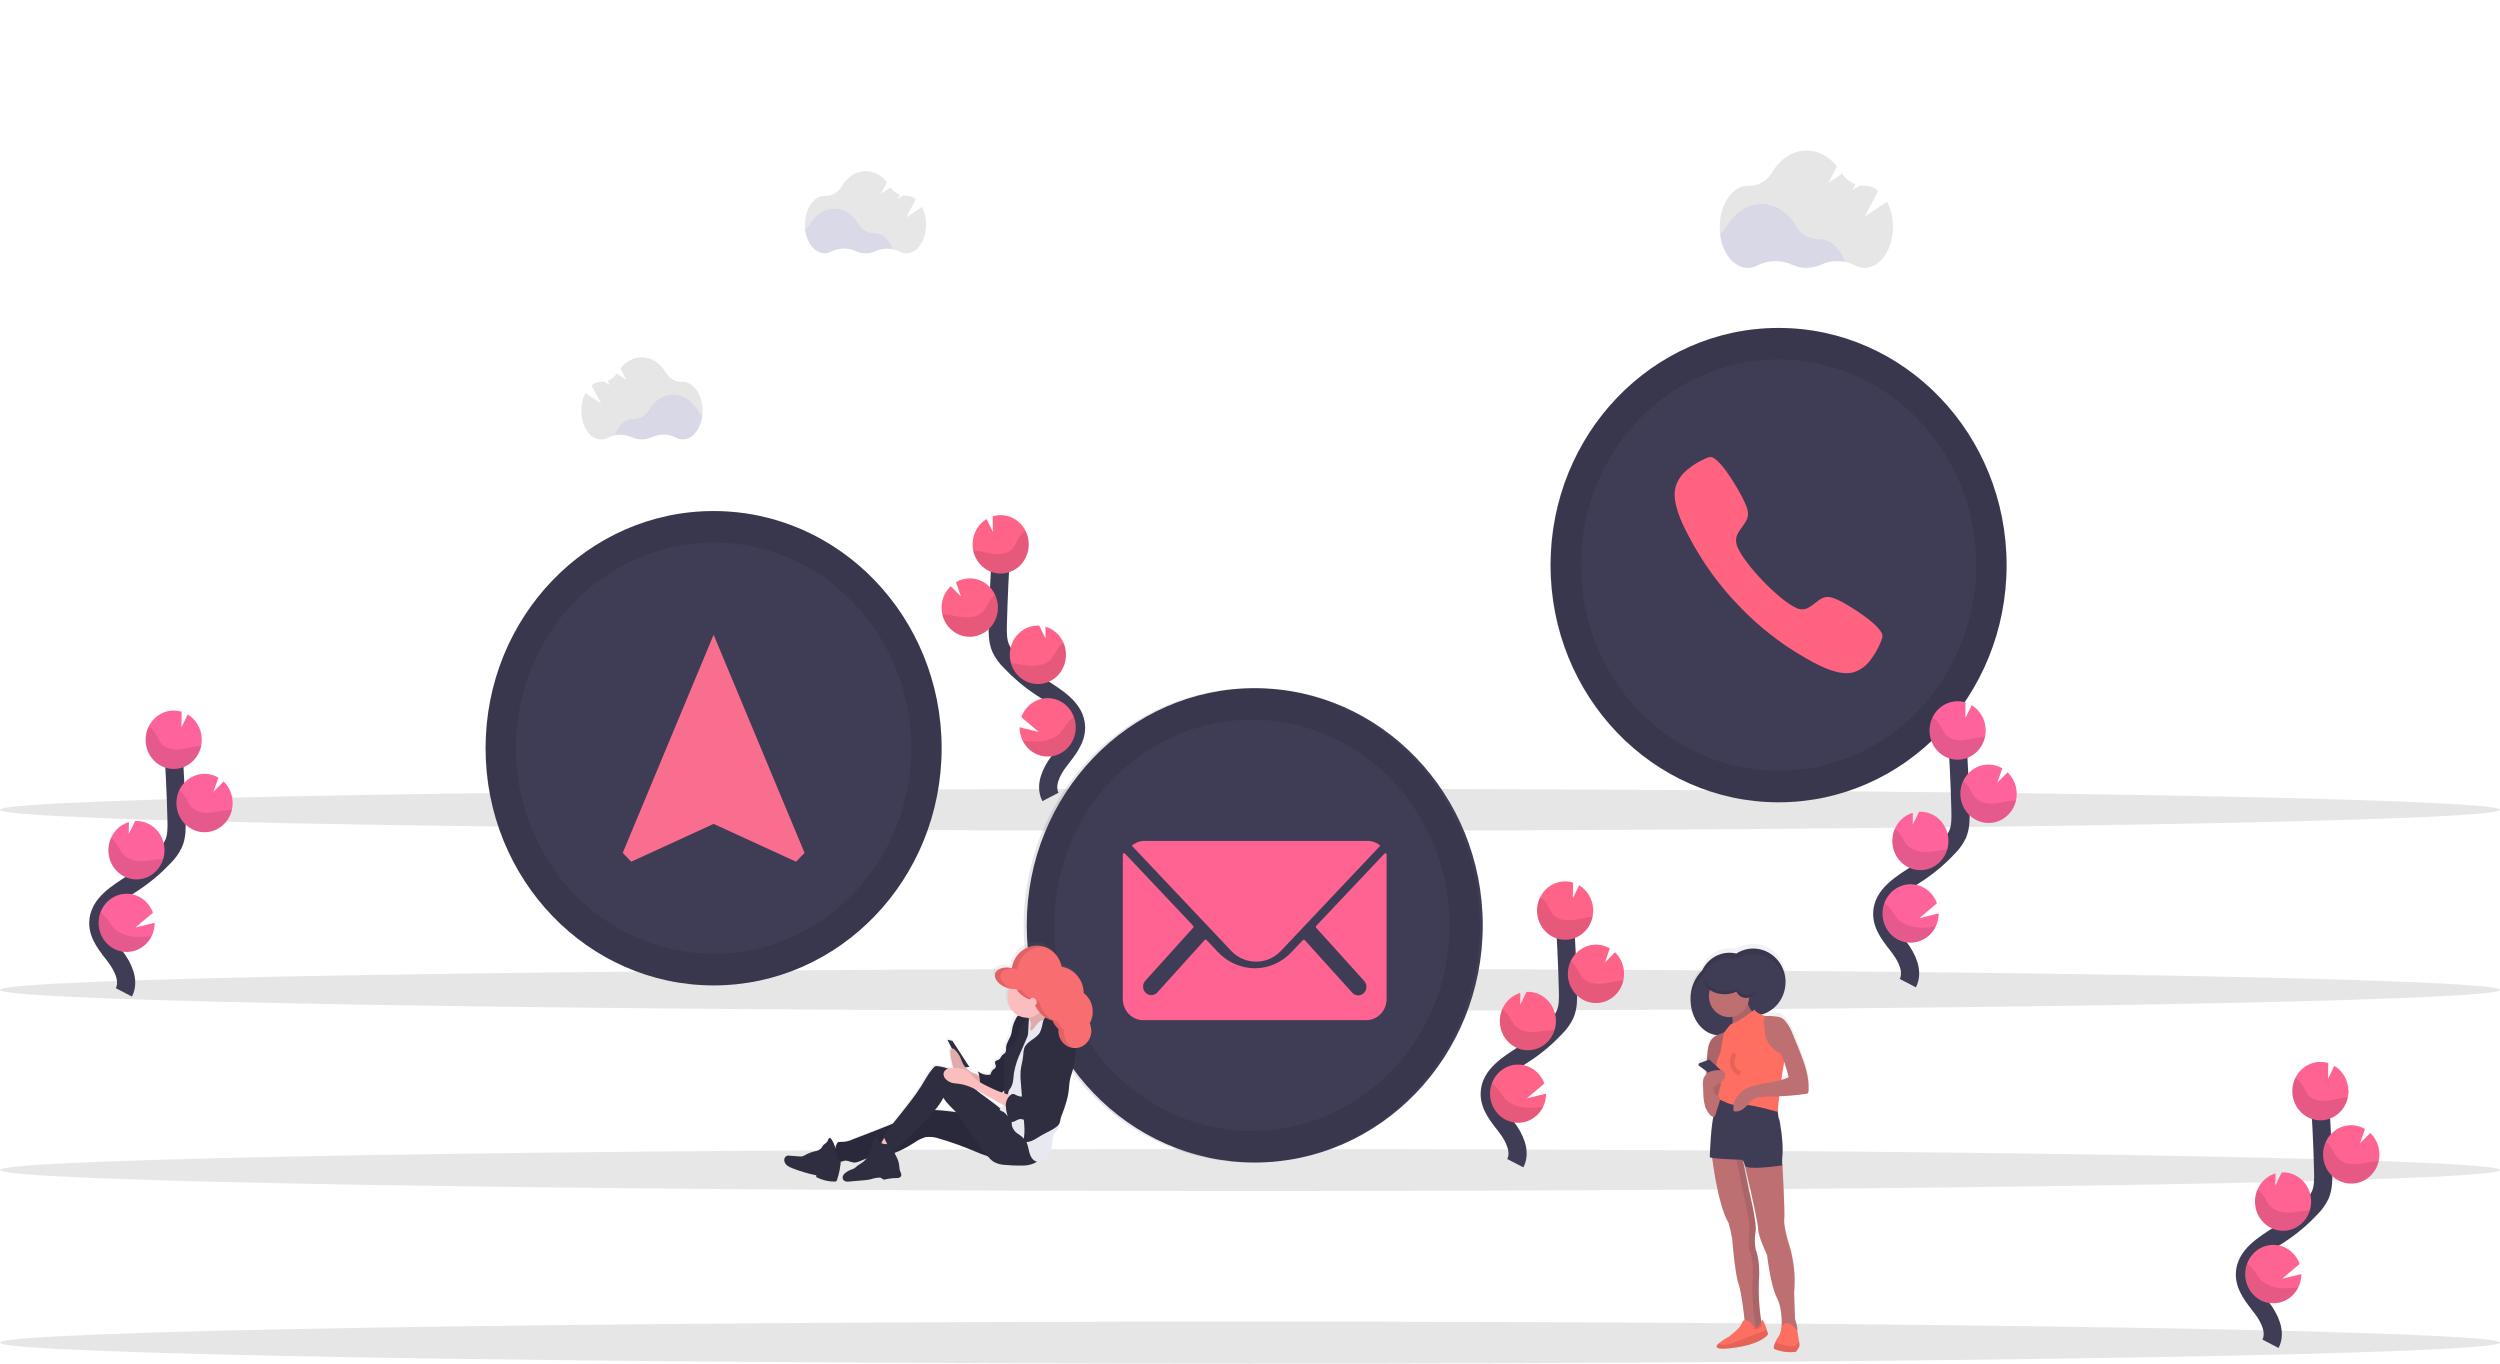 <svg width="550" height="300" viewBox="0 0 550 300" fill="none" xmlns="http://www.w3.org/2000/svg">
<g id="contact">
<g id="undraw_contact_us_15o2 1">
<path id="Vector" opacity="0.1" d="M275 262.026C426.878 262.026 550 259.956 550 257.402C550 254.847 426.878 252.777 275 252.777C123.122 252.777 0 254.847 0 257.402C0 259.956 123.122 262.026 275 262.026Z" fill="#0D0D17"/>
<path id="Vector_2" opacity="0.1" d="M275 300C426.878 300 550 297.929 550 295.375C550 292.821 426.878 290.751 275 290.751C123.122 290.751 0 292.821 0 295.375C0 297.929 123.122 300 275 300Z" fill="black"/>
<path id="Vector_3" opacity="0.1" d="M275 182.775C426.878 182.775 550 180.704 550 178.15C550 175.596 426.878 173.525 275 173.525C123.122 173.525 0 175.596 0 178.15C0 180.704 123.122 182.775 275 182.775Z" fill="black"/>
<path id="Vector_4" opacity="0.1" d="M275 222.398C426.878 222.398 550 220.327 550 217.773C550 215.219 426.878 213.149 275 213.149C123.122 213.149 0 215.219 0 217.773C0 220.327 123.122 222.398 275 222.398Z" fill="black"/>
<path id="Vector_5" opacity="0.1" d="M405.871 57.61C404.079 57.258 402.228 57.469 400.552 58.216C399.546 58.682 398.456 58.923 397.355 58.923C396.254 58.923 395.164 58.682 394.158 58.216C392.968 57.672 391.678 57.404 390.379 57.431C389.079 57.457 387.8 57.776 386.631 58.367C385.965 58.735 385.222 58.929 384.468 58.931C381.417 58.931 378.883 55.736 378.356 51.524C378.956 51.059 379.467 50.48 379.861 49.817C381.648 46.821 384.413 44.895 387.524 44.895C390.636 44.895 393.365 46.795 395.152 49.76C395.684 50.656 396.43 51.393 397.317 51.9C398.205 52.406 399.203 52.666 400.215 52.652H400.296C402.75 52.626 404.852 54.651 405.871 57.61Z" fill="#6C63FF"/>
<path id="Vector_6" opacity="0.1" d="M415.16 44.378L410.232 47.625L413.243 41.967C412.395 41.265 411.346 40.877 410.262 40.865H410.182C409.845 40.87 409.51 40.844 409.178 40.787L407.482 41.889L408.199 40.531C407.014 40.105 405.989 39.297 405.274 38.224L402.263 40.197L404.15 36.627C402.403 34.445 400.045 33.109 397.455 33.109C394.344 33.109 391.579 35.03 389.787 38.026C389.259 38.922 388.513 39.656 387.623 40.155C386.734 40.654 385.734 40.899 384.724 40.865H384.558C381.126 40.865 378.346 44.911 378.346 49.901C378.346 54.891 381.126 58.941 384.558 58.941C385.312 58.936 386.054 58.743 386.721 58.378C387.89 57.785 389.169 57.464 390.468 57.437C391.768 57.41 393.058 57.678 394.249 58.221C395.254 58.691 396.343 58.933 397.445 58.933C398.547 58.933 399.637 58.691 400.642 58.221C401.823 57.69 403.1 57.429 404.386 57.455C405.673 57.481 406.939 57.794 408.099 58.373C408.759 58.732 409.492 58.921 410.237 58.926C413.669 58.926 416.449 54.875 416.449 49.885C416.47 47.966 416.027 46.072 415.16 44.378V44.378Z" fill="black"/>
<path id="Vector_7" opacity="0.1" d="M196.344 54.786C195.088 54.54 193.79 54.687 192.615 55.209C191.912 55.536 191.15 55.705 190.38 55.705C189.609 55.705 188.848 55.536 188.144 55.209C187.312 54.829 186.41 54.642 185.5 54.661C184.591 54.68 183.697 54.904 182.88 55.319C182.415 55.571 181.899 55.705 181.375 55.71C179.242 55.71 177.465 53.476 177.094 50.527C177.52 50.203 177.882 49.797 178.163 49.332C179.412 47.244 181.349 45.887 183.527 45.887C185.705 45.887 187.617 47.218 188.867 49.29C189.24 49.917 189.763 50.434 190.384 50.788C191.006 51.143 191.706 51.325 192.415 51.315H192.47C194.156 51.305 195.626 52.725 196.344 54.786Z" fill="#6C63FF"/>
<path id="Vector_8" opacity="0.1" d="M202.843 45.532L199.395 47.808L201.488 43.846C200.896 43.353 200.163 43.081 199.405 43.073H199.345C199.106 43.078 198.868 43.059 198.632 43.016L197.463 43.788L197.965 42.839C197.136 42.539 196.42 41.974 195.917 41.226L193.825 42.604L195.15 40.109C194.593 39.361 193.884 38.752 193.073 38.325C192.263 37.898 191.371 37.664 190.463 37.64C188.285 37.64 186.348 38.986 185.098 41.085C184.728 41.712 184.205 42.226 183.581 42.576C182.958 42.925 182.258 43.097 181.55 43.073H181.435C179.031 43.073 177.084 45.903 177.084 49.4C177.084 52.897 179.031 55.726 181.435 55.726C181.96 55.722 182.476 55.586 182.94 55.329C183.757 54.917 184.651 54.694 185.559 54.676C186.467 54.658 187.368 54.845 188.199 55.225C188.907 55.561 189.675 55.739 190.453 55.747C191.218 55.745 191.975 55.578 192.676 55.256C193.502 54.884 194.396 54.701 195.296 54.719C196.196 54.737 197.083 54.956 197.895 55.361C198.359 55.614 198.876 55.746 199.4 55.747C201.799 55.747 203.746 52.913 203.746 49.421C203.766 48.066 203.455 46.728 202.843 45.532Z" fill="#111113"/>
<path id="Vector_9" opacity="0.1" d="M135.287 95.715C136.541 95.468 137.837 95.615 139.01 96.137C139.715 96.464 140.477 96.633 141.249 96.633C142.02 96.633 142.782 96.464 143.487 96.137C144.319 95.758 145.221 95.57 146.13 95.588C147.039 95.606 147.933 95.829 148.751 96.242C149.214 96.499 149.731 96.635 150.256 96.638C152.389 96.638 154.166 94.399 154.532 91.45C154.107 91.127 153.745 90.721 153.468 90.255C152.213 88.167 150.276 86.815 148.104 86.815C145.931 86.815 144.014 88.141 142.759 90.218C142.386 90.845 141.864 91.36 141.244 91.715C140.623 92.07 139.924 92.252 139.216 92.243H139.161C137.47 92.254 135.994 93.668 135.287 95.715Z" fill="#6C63FF"/>
<path id="Vector_10" opacity="0.1" d="M128.783 86.476L132.236 88.751L130.138 84.795C130.731 84.301 131.466 84.027 132.226 84.017H132.281C132.521 84.021 132.761 84.003 132.999 83.965L134.168 84.732L133.666 83.787C134.493 83.487 135.208 82.922 135.708 82.174L137.801 83.553L136.496 81.052C137.053 80.306 137.762 79.697 138.573 79.271C139.384 78.845 140.275 78.612 141.183 78.589C143.356 78.589 145.298 79.935 146.548 82.034C146.918 82.66 147.44 83.174 148.062 83.523C148.684 83.873 149.384 84.045 150.091 84.022H150.211C152.61 84.022 154.557 86.857 154.557 90.349C154.557 93.841 152.61 96.675 150.211 96.675C149.686 96.673 149.17 96.538 148.706 96.284C147.889 95.869 146.994 95.644 146.085 95.625C145.176 95.606 144.274 95.794 143.442 96.174C142.737 96.513 141.97 96.691 141.193 96.696C140.426 96.695 139.667 96.528 138.965 96.205C138.14 95.833 137.247 95.65 136.347 95.668C135.448 95.686 134.563 95.905 133.751 96.31C133.287 96.563 132.77 96.695 132.246 96.696C129.842 96.696 127.895 93.867 127.895 90.37C127.872 89.014 128.177 87.675 128.783 86.476V86.476Z" fill="black"/>
<path id="Vector_11" d="M333.367 255.904C334.677 253.377 333.192 250.287 331.485 248.037C329.779 245.788 327.692 243.444 327.737 240.578C327.802 236.46 332.007 234.022 335.364 231.84C337.858 230.214 340.157 228.287 342.214 226.099C343.075 225.256 343.787 224.263 344.317 223.165C345.015 221.558 344.995 219.72 344.949 217.945C344.805 212.068 344.526 206.194 344.111 200.324" stroke="#3F3D56" stroke-width="4" stroke-miterlimit="10"/>
<path id="Vector_12" d="M350.5 200.031C350.451 198.955 350.143 197.908 349.604 196.988C349.064 196.067 348.311 195.303 347.413 194.765L346.028 197.609L346.073 194.164C344.817 193.78 343.476 193.82 342.244 194.28C341.011 194.739 339.951 195.595 339.216 196.722C338.481 197.849 338.109 199.19 338.155 200.551C338.2 201.912 338.66 203.223 339.469 204.295C340.277 205.366 341.392 206.143 342.652 206.513C343.912 206.882 345.253 206.826 346.48 206.351C347.708 205.877 348.759 205.009 349.481 203.873C350.203 202.737 350.56 201.392 350.5 200.031V200.031Z" fill="#FF6388"/>
<path id="Vector_13" d="M339.479 243.522C338.858 244.779 337.856 245.787 336.628 246.391C335.4 246.995 334.015 247.162 332.687 246.864C331.359 246.567 330.162 245.823 329.282 244.747C328.402 243.671 327.887 242.323 327.817 240.912C327.771 240.023 327.908 239.133 328.218 238.303C328.673 237.092 329.471 236.052 330.505 235.322C331.539 234.592 332.762 234.205 334.012 234.212C335.262 234.22 336.48 234.621 337.507 235.363C338.533 236.106 339.319 237.154 339.761 238.37L335.901 241.638L340.147 240.594C340.152 241.611 339.923 242.615 339.479 243.522V243.522Z" fill="#FF6388"/>
<path id="Vector_14" d="M336.428 231.047C334.912 231.121 333.423 230.613 332.245 229.618C331.066 228.623 330.281 227.212 330.039 225.653C329.797 224.095 330.115 222.498 330.933 221.168C331.75 219.838 333.01 218.867 334.471 218.441L334.436 221.088L335.836 218.206C337.473 218.127 339.074 218.727 340.285 219.875C341.497 221.022 342.221 222.624 342.297 224.327C342.374 226.029 341.797 227.694 340.693 228.954C339.59 230.215 338.05 230.967 336.413 231.047H336.428Z" fill="#FF6388"/>
<path id="Vector_15" d="M351.428 220.665C350.47 220.716 349.514 220.535 348.635 220.136C347.756 219.736 346.979 219.129 346.365 218.363C345.751 217.597 345.316 216.693 345.096 215.722C344.876 214.751 344.877 213.74 345.098 212.769C345.318 211.798 345.753 210.894 346.368 210.129C346.983 209.363 347.761 208.757 348.64 208.358C349.519 207.959 350.475 207.779 351.433 207.831C352.391 207.884 353.324 208.167 354.158 208.66L353.069 211.791L355.292 209.505C356.191 210.363 356.826 211.478 357.117 212.71C357.408 213.942 357.341 215.237 356.926 216.43C356.51 217.623 355.764 218.661 354.783 219.414C353.801 220.167 352.626 220.6 351.408 220.66L351.428 220.665Z" fill="#FF6388"/>
<path id="Vector_16" opacity="0.1" d="M349.667 201.743C348.241 201.905 346.856 202.365 345.421 202.459C343.986 202.552 342.41 202.192 341.517 201.039C341.097 200.367 340.715 199.669 340.373 198.951C339.983 198.317 339.448 197.794 338.817 197.427C338.417 198.241 338.189 199.135 338.148 200.048C338.107 200.961 338.254 201.873 338.579 202.723C338.904 203.572 339.399 204.34 340.032 204.975C340.665 205.609 341.421 206.096 342.249 206.402C343.077 206.709 343.959 206.828 344.835 206.751C345.711 206.675 346.561 206.405 347.329 205.96C348.096 205.514 348.764 204.903 349.286 204.168C349.809 203.433 350.175 202.59 350.359 201.696C350.133 201.702 349.897 201.717 349.667 201.743Z" fill="black"/>
<path id="Vector_17" opacity="0.1" d="M351.428 220.665C350.363 220.717 349.303 220.482 348.351 219.982C347.399 219.482 346.588 218.734 345.996 217.812C345.405 216.889 345.053 215.822 344.975 214.716C344.897 213.61 345.096 212.502 345.552 211.499C346.041 211.843 346.462 212.283 346.791 212.794C347.16 213.525 347.569 214.235 348.016 214.918C348.979 216.092 350.625 216.484 352.115 216.406C353.606 216.327 355.046 215.884 356.531 215.753C356.737 215.753 356.943 215.722 357.154 215.717C356.846 217.077 356.121 218.296 355.088 219.189C354.055 220.082 352.77 220.6 351.428 220.665V220.665Z" fill="black"/>
<path id="Vector_18" opacity="0.1" d="M336.428 231.047C335.374 231.098 334.325 230.868 333.381 230.378C332.437 229.888 331.629 229.154 331.034 228.247C330.44 227.34 330.079 226.29 329.986 225.196C329.893 224.103 330.07 223.003 330.502 222.001C331.011 222.35 331.455 222.792 331.812 223.306C332.216 224.055 332.664 224.779 333.151 225.472C334.19 226.678 335.947 227.106 337.522 227.038C339.098 226.97 340.533 226.616 342.039 226.516C341.664 227.779 340.925 228.892 339.921 229.702C338.917 230.513 337.698 230.983 336.428 231.047Z" fill="black"/>
<path id="Vector_19" opacity="0.1" d="M339.48 243.522C338.858 244.779 337.856 245.787 336.628 246.391C335.4 246.995 334.015 247.162 332.687 246.864C331.359 246.567 330.162 245.823 329.282 244.747C328.402 243.671 327.887 242.323 327.817 240.912C327.771 240.023 327.908 239.133 328.218 238.303C328.727 238.65 329.184 239.074 329.573 239.561C330.161 240.302 330.547 241.126 331.229 241.842C332.489 243.131 334.531 243.663 336.343 243.71C337.391 243.714 338.439 243.651 339.48 243.522V243.522Z" fill="black"/>
<path id="Vector_20" d="M27.254 218.321C28.564 215.795 27.078 212.705 25.372 210.455C23.666 208.205 21.578 205.851 21.624 202.996C21.689 198.878 25.894 196.44 29.251 194.258C31.744 192.632 34.044 190.705 36.101 188.517C36.962 187.674 37.673 186.681 38.204 185.583C38.901 183.975 38.881 182.138 38.836 180.363C38.689 174.486 38.41 168.612 37.998 162.741" stroke="#3F3D56" stroke-width="4" stroke-miterlimit="10"/>
<path id="Vector_21" d="M44.386 162.449C44.338 161.372 44.03 160.326 43.491 159.405C42.951 158.485 42.198 157.721 41.3 157.182L39.915 160.027L39.96 156.582C38.704 156.197 37.363 156.238 36.13 156.698C34.898 157.157 33.838 158.012 33.103 159.14C32.368 160.267 31.996 161.608 32.042 162.969C32.087 164.33 32.547 165.641 33.356 166.713C34.164 167.784 35.279 168.561 36.539 168.93C37.799 169.3 39.14 169.244 40.367 168.769C41.595 168.295 42.645 167.427 43.368 166.291C44.09 165.155 44.447 163.81 44.386 162.449Z" fill="#FF639B"/>
<path id="Vector_22" d="M33.366 205.94C32.745 207.196 31.743 208.205 30.515 208.809C29.287 209.413 27.902 209.579 26.574 209.282C25.246 208.985 24.049 208.241 23.169 207.165C22.288 206.089 21.774 204.741 21.704 203.33C21.658 202.44 21.795 201.551 22.105 200.72C22.56 199.509 23.358 198.47 24.392 197.74C25.426 197.01 26.649 196.623 27.899 196.63C29.149 196.638 30.367 197.039 31.393 197.781C32.42 198.523 33.206 199.572 33.647 200.788L29.788 204.056L34.034 203.012C34.039 204.029 33.81 205.033 33.366 205.94V205.94Z" fill="#FF639B"/>
<path id="Vector_23" d="M30.315 193.465C28.799 193.539 27.31 193.03 26.131 192.035C24.953 191.041 24.168 189.629 23.926 188.071C23.684 186.512 24.002 184.916 24.82 183.586C25.637 182.256 26.897 181.285 28.358 180.859L28.323 183.506L29.723 180.624C30.534 180.585 31.344 180.712 32.107 180.998C32.87 181.284 33.572 181.724 34.172 182.293C34.772 182.861 35.259 183.547 35.604 184.31C35.949 185.074 36.146 185.901 36.184 186.744C36.222 187.588 36.1 188.43 35.825 189.224C35.55 190.018 35.127 190.748 34.58 191.372C34.034 191.996 33.375 192.502 32.64 192.861C31.906 193.22 31.111 193.425 30.3 193.465H30.315Z" fill="#FF639B"/>
<path id="Vector_24" d="M45.315 183.083C44.357 183.134 43.401 182.953 42.522 182.554C41.643 182.154 40.866 181.547 40.252 180.781C39.638 180.015 39.203 179.111 38.983 178.14C38.763 177.169 38.764 176.158 38.984 175.187C39.205 174.216 39.64 173.312 40.255 172.546C40.87 171.781 41.648 171.175 42.527 170.776C43.406 170.377 44.362 170.197 45.32 170.249C46.278 170.301 47.211 170.585 48.045 171.077L46.956 174.209L49.179 171.923C50.078 172.78 50.713 173.896 51.004 175.128C51.294 176.36 51.228 177.654 50.812 178.847C50.397 180.04 49.651 181.079 48.669 181.831C47.687 182.584 46.513 183.018 45.295 183.078L45.315 183.083Z" fill="#FF639B"/>
<path id="Vector_25" opacity="0.1" d="M43.553 164.161C42.128 164.323 40.743 164.782 39.308 164.876C37.873 164.97 36.297 164.61 35.404 163.457C34.984 162.784 34.602 162.087 34.26 161.369C33.87 160.735 33.335 160.212 32.704 159.844C32.304 160.659 32.076 161.552 32.035 162.466C31.994 163.379 32.141 164.291 32.466 165.141C32.791 165.99 33.286 166.758 33.919 167.392C34.552 168.027 35.308 168.514 36.136 168.82C36.964 169.126 37.846 169.245 38.722 169.169C39.598 169.093 40.448 168.823 41.215 168.377C41.983 167.932 42.651 167.321 43.173 166.586C43.696 165.851 44.061 165.008 44.246 164.114C44.02 164.119 43.784 164.135 43.553 164.161Z" fill="black"/>
<path id="Vector_26" opacity="0.1" d="M45.315 183.083C44.25 183.135 43.19 182.9 42.238 182.4C41.286 181.9 40.475 181.152 39.883 180.229C39.291 179.307 38.94 178.24 38.862 177.134C38.784 176.028 38.982 174.92 39.438 173.917C39.928 174.261 40.349 174.701 40.678 175.211C41.047 175.943 41.456 176.652 41.902 177.336C42.866 178.51 44.512 178.902 46.002 178.823C47.493 178.745 48.933 178.301 50.418 178.171C50.624 178.171 50.83 178.14 51.041 178.134C50.733 179.495 50.008 180.714 48.975 181.606C47.941 182.499 46.657 183.018 45.315 183.083Z" fill="black"/>
<path id="Vector_27" opacity="0.1" d="M30.315 193.465C29.261 193.516 28.212 193.286 27.268 192.796C26.323 192.306 25.516 191.572 24.921 190.665C24.327 189.758 23.966 188.708 23.873 187.614C23.78 186.521 23.957 185.421 24.389 184.419C24.898 184.768 25.342 185.21 25.698 185.724C26.103 186.473 26.55 187.197 27.038 187.89C28.077 189.096 29.834 189.524 31.409 189.456C32.985 189.388 34.42 189.033 35.926 188.934C35.551 190.197 34.812 191.31 33.808 192.12C32.804 192.931 31.584 193.4 30.315 193.465Z" fill="black"/>
<path id="Vector_28" opacity="0.1" d="M33.366 205.94C32.745 207.196 31.743 208.205 30.515 208.809C29.287 209.413 27.902 209.579 26.574 209.282C25.246 208.985 24.049 208.241 23.169 207.165C22.288 206.089 21.774 204.741 21.704 203.33C21.658 202.44 21.795 201.551 22.105 200.72C22.614 201.068 23.071 201.492 23.46 201.978C24.047 202.72 24.434 203.544 25.116 204.259C26.376 205.549 28.418 206.081 30.23 206.128C31.278 206.131 32.325 206.069 33.366 205.94V205.94Z" fill="black"/>
<path id="Vector_29" d="M231.1 175.326C229.791 172.805 231.276 169.715 232.987 167.465C234.698 165.216 236.776 162.872 236.731 160.006C236.671 155.883 232.465 153.45 229.103 151.268C226.611 149.643 224.313 147.716 222.258 145.527C221.394 144.689 220.68 143.697 220.151 142.598C219.458 140.986 219.478 139.153 219.518 137.379C219.669 131.501 219.948 125.627 220.356 119.757" stroke="#3F3D56" stroke-width="4" stroke-miterlimit="10"/>
<path id="Vector_30" d="M213.973 119.459C214.021 118.383 214.328 117.336 214.866 116.416C215.405 115.496 216.157 114.731 217.054 114.193L218.439 117.037L218.399 113.592C219.059 113.393 219.745 113.307 220.432 113.336C221.652 113.396 222.828 113.83 223.811 114.584C224.794 115.338 225.54 116.379 225.955 117.574C226.369 118.77 226.434 120.066 226.14 121.299C225.847 122.533 225.208 123.648 224.305 124.504C223.402 125.36 222.276 125.918 221.068 126.108C219.86 126.298 218.625 126.112 217.519 125.572C216.413 125.032 215.486 124.163 214.855 123.075C214.224 121.987 213.917 120.729 213.973 119.459V119.459Z" fill="#FF6388"/>
<path id="Vector_31" d="M224.988 162.95C225.636 164.262 226.697 165.301 227.994 165.895C229.292 166.489 230.746 166.601 232.113 166.212C233.48 165.823 234.677 164.957 235.503 163.759C236.329 162.561 236.734 161.104 236.65 159.632C236.565 158.161 235.997 156.764 235.04 155.676C234.083 154.589 232.796 153.877 231.394 153.659C229.993 153.442 228.561 153.732 227.341 154.482C226.121 155.232 225.185 156.395 224.692 157.777L228.551 161.045L224.306 160.001C224.302 161.027 224.536 162.038 224.988 162.95V162.95Z" fill="#FF6388"/>
<path id="Vector_32" d="M228.039 150.475C229.556 150.551 231.046 150.043 232.226 149.049C233.405 148.054 234.191 146.643 234.434 145.084C234.677 143.525 234.359 141.928 233.541 140.597C232.724 139.266 231.463 138.295 230.001 137.869L230.031 140.516L228.631 137.634C226.995 137.551 225.394 138.147 224.18 139.291C222.966 140.435 222.238 142.034 222.158 143.736C222.123 144.478 222.213 145.22 222.424 145.929C222.794 147.197 223.533 148.314 224.538 149.128C225.544 149.942 226.767 150.413 228.039 150.475V150.475Z" fill="#FF6388"/>
<path id="Vector_33" d="M213.045 140.082C214.002 140.133 214.958 139.951 215.837 139.551C216.715 139.151 217.492 138.544 218.105 137.778C218.719 137.011 219.153 136.107 219.372 135.136C219.592 134.165 219.591 133.154 219.37 132.184C219.149 131.213 218.714 130.31 218.099 129.544C217.484 128.779 216.706 128.173 215.827 127.775C214.948 127.376 213.992 127.196 213.034 127.249C212.076 127.301 211.144 127.585 210.31 128.077L211.404 131.209L209.156 128.97C208.556 129.535 208.07 130.218 207.725 130.979C207.381 131.741 207.185 132.566 207.148 133.406C207.118 134.001 207.171 134.597 207.304 135.176C207.619 136.531 208.349 137.743 209.385 138.628C210.421 139.514 211.705 140.024 213.045 140.082Z" fill="#FF6388"/>
<path id="Vector_34" opacity="0.1" d="M214.806 121.171C216.231 121.333 217.616 121.792 219.047 121.886C220.477 121.98 222.057 121.62 222.956 120.467C223.374 119.794 223.755 119.097 224.095 118.379C224.487 117.745 225.023 117.222 225.656 116.855C226.056 117.669 226.285 118.563 226.326 119.477C226.367 120.391 226.221 121.304 225.896 122.154C225.571 123.004 225.075 123.772 224.442 124.407C223.808 125.042 223.052 125.528 222.223 125.835C221.394 126.141 220.512 126.259 219.636 126.183C218.759 126.106 217.909 125.835 217.141 125.388C216.373 124.942 215.706 124.33 215.184 123.594C214.662 122.858 214.297 122.014 214.114 121.119C214.339 121.124 214.57 121.145 214.806 121.171Z" fill="black"/>
<path id="Vector_35" opacity="0.1" d="M213.045 140.082C214.109 140.133 215.169 139.897 216.12 139.397C217.071 138.896 217.881 138.149 218.472 137.226C219.064 136.304 219.416 135.238 219.494 134.133C219.573 133.027 219.375 131.919 218.921 130.917C218.43 131.261 218.007 131.7 217.677 132.211C217.307 132.943 216.899 133.652 216.452 134.336C215.494 135.51 213.848 135.901 212.357 135.823C210.867 135.745 209.427 135.301 207.941 135.171C207.735 135.171 207.525 135.139 207.319 135.134C207.626 136.495 208.351 137.714 209.384 138.607C210.417 139.5 211.703 140.018 213.045 140.082V140.082Z" fill="black"/>
<path id="Vector_36" opacity="0.1" d="M228.039 150.475C229.094 150.528 230.144 150.298 231.089 149.809C232.034 149.319 232.842 148.585 233.437 147.678C234.032 146.77 234.392 145.719 234.485 144.625C234.578 143.531 234.399 142.431 233.966 141.429C233.457 141.777 233.015 142.219 232.661 142.734C232.256 143.483 231.809 144.207 231.321 144.9C230.277 146.106 228.526 146.534 226.945 146.466C225.365 146.398 223.934 146.043 222.429 145.944C222.802 147.209 223.541 148.322 224.545 149.133C225.549 149.944 226.769 150.413 228.039 150.475V150.475Z" fill="black"/>
<path id="Vector_37" opacity="0.1" d="M224.988 162.95C225.713 164.404 226.945 165.515 228.431 166.056C229.918 166.597 231.547 166.527 232.985 165.861C234.424 165.194 235.563 163.982 236.171 162.47C236.778 160.959 236.808 159.264 236.254 157.73C235.743 158.075 235.286 158.499 234.899 158.988C234.312 159.73 233.896 160.554 233.243 161.269C231.979 162.559 229.941 163.091 228.125 163.138C227.076 163.139 226.029 163.076 224.988 162.95V162.95Z" fill="black"/>
<path id="Vector_38" d="M391.288 176.501C418.992 176.501 441.45 153.14 441.45 124.324C441.45 95.508 418.992 72.147 391.288 72.147C363.584 72.147 341.125 95.508 341.125 124.324C341.125 153.14 363.584 176.501 391.288 176.501Z" fill="#3F3D56"/>
<path id="Vector_39" d="M412.821 137.781C411.075 135.964 406.875 133.224 404.792 132.201C402.388 131 401.505 131.021 399.804 132.3C398.389 133.344 397.47 134.351 395.844 133.981C394.219 133.61 390.997 131.084 387.88 127.853C384.764 124.622 382.345 121.291 381.999 119.574C381.653 117.857 382.606 116.922 383.62 115.45C384.844 113.681 384.88 112.762 383.715 110.262C382.712 108.096 380.107 103.737 378.346 101.91C376.584 100.084 376.203 100.485 375.239 100.866C374.248 101.299 373.296 101.823 372.394 102.432C370.648 103.649 369.669 104.661 368.982 106.185C368.294 107.71 367.516 110.539 371.516 117.946C374.466 123.612 378.203 128.795 382.606 133.328V133.328C386.979 137.918 391.979 141.812 397.445 144.885C404.561 149.06 407.286 148.231 408.751 147.521C410.217 146.811 411.19 145.803 412.354 143.971C412.942 143.034 413.445 142.044 413.86 141.012C414.191 140.009 414.583 139.602 412.821 137.781Z" fill="#FF637F"/>
<path id="Vector_40" opacity="0.1" d="M391.288 72.153C381.361 72.147 371.655 75.205 363.399 80.939C355.142 86.672 348.706 94.824 344.905 104.363C341.104 113.902 340.108 124.399 342.043 134.527C343.979 144.655 348.759 153.958 355.778 161.259C362.798 168.561 371.742 173.533 381.479 175.546C391.216 177.559 401.308 176.523 410.478 172.569C419.649 168.615 427.486 161.921 432.998 153.333C438.511 144.745 441.45 134.65 441.445 124.324C441.439 110.489 436.152 97.224 426.747 87.441C417.342 77.658 404.588 72.159 391.288 72.153V72.153ZM391.288 169.564C382.686 169.564 374.277 166.91 367.124 161.939C359.972 156.968 354.397 149.903 351.105 141.636C347.814 133.37 346.952 124.274 348.63 115.498C350.309 106.723 354.451 98.662 360.534 92.335C366.616 86.008 374.366 81.699 382.803 79.954C391.24 78.208 399.985 79.104 407.932 82.528C415.879 85.952 422.672 91.751 427.451 99.19C432.23 106.63 434.781 115.377 434.781 124.324C434.781 130.265 433.656 136.148 431.47 141.636C429.285 147.125 426.081 152.112 422.042 156.313C418.003 160.514 413.209 163.846 407.932 166.12C402.655 168.393 396.999 169.564 391.288 169.564Z" fill="black"/>
<path id="Vector_41" d="M276.044 255.752C303.748 255.752 326.206 232.392 326.206 203.576C326.206 174.759 303.748 151.399 276.044 151.399C248.34 151.399 225.881 174.759 225.881 203.576C225.881 232.392 248.34 255.752 276.044 255.752Z" fill="#3F3D56"/>
<path id="Vector_42" d="M304.573 187.812L289.553 203.706C289.527 203.732 289.506 203.764 289.491 203.799C289.477 203.834 289.469 203.872 289.469 203.91C289.469 203.948 289.477 203.985 289.491 204.02C289.506 204.055 289.527 204.087 289.553 204.113L300.091 215.769C300.343 216.033 300.515 216.369 300.584 216.734C300.653 217.099 300.618 217.478 300.481 217.822C300.344 218.166 300.113 218.46 299.816 218.668C299.519 218.876 299.17 218.987 298.812 218.989C298.33 218.988 297.868 218.79 297.527 218.436L287.044 206.822C286.99 206.767 286.918 206.737 286.843 206.737C286.768 206.737 286.696 206.767 286.642 206.822L284.088 209.505C283.042 210.618 281.793 211.501 280.414 212.105C279.036 212.708 277.555 213.018 276.059 213.018C274.535 213.011 273.027 212.688 271.624 212.067C270.222 211.447 268.952 210.542 267.889 209.406L265.435 206.796C265.382 206.741 265.31 206.711 265.234 206.711C265.159 206.711 265.087 206.741 265.034 206.796L254.576 218.384C254.407 218.559 254.208 218.698 253.988 218.793C253.768 218.888 253.532 218.937 253.294 218.937C253.055 218.937 252.82 218.888 252.6 218.793C252.38 218.698 252.18 218.559 252.011 218.384C251.842 218.209 251.708 218.002 251.616 217.773C251.525 217.544 251.478 217.298 251.478 217.05C251.478 216.802 251.525 216.557 251.616 216.328C251.708 216.099 251.842 215.891 252.011 215.717L262.51 204.087C262.556 204.03 262.582 203.958 262.582 203.883C262.582 203.809 262.556 203.737 262.51 203.68L247.49 187.786C247.451 187.745 247.402 187.718 247.348 187.707C247.295 187.696 247.239 187.701 247.188 187.723C247.138 187.745 247.095 187.782 247.064 187.829C247.034 187.877 247.018 187.932 247.018 187.989V219.793C247.022 221.023 247.493 222.201 248.329 223.07C249.165 223.939 250.297 224.43 251.479 224.434H300.593C301.775 224.43 302.908 223.939 303.743 223.07C304.579 222.201 305.05 221.023 305.054 219.793V188.015C305.057 187.956 305.042 187.898 305.011 187.848C304.98 187.798 304.935 187.759 304.883 187.737C304.83 187.715 304.772 187.71 304.716 187.723C304.661 187.737 304.611 187.768 304.573 187.812V187.812Z" fill="#FF6392"/>
<path id="Vector_43" d="M276.314 211.553C277.332 211.563 278.342 211.361 279.284 210.957C280.225 210.554 281.079 209.957 281.794 209.204L303.669 186.044C302.892 185.375 301.917 185.006 300.909 185H251.76C250.751 185.003 249.775 185.373 249 186.044L270.88 209.204C271.589 209.953 272.435 210.547 273.368 210.951C274.302 211.354 275.304 211.559 276.314 211.553V211.553Z" fill="#FF6392"/>
<path id="Vector_44" opacity="0.1" d="M275.412 151.404C265.484 151.399 255.778 154.457 247.522 160.19C239.266 165.924 232.83 174.076 229.029 183.614C225.227 193.153 224.231 203.651 226.167 213.778C228.102 223.906 232.882 233.209 239.902 240.511C246.922 247.812 255.866 252.784 265.602 254.797C275.339 256.811 285.431 255.775 294.602 251.821C303.773 247.867 311.61 241.173 317.122 232.585C322.634 223.997 325.574 213.901 325.569 203.576C325.562 189.741 320.276 176.475 310.871 166.692C301.466 156.91 288.712 151.411 275.412 151.404ZM275.412 248.815C266.809 248.815 258.4 246.162 251.248 241.191C244.096 236.22 238.521 229.154 235.229 220.888C231.937 212.622 231.076 203.525 232.754 194.75C234.432 185.974 238.575 177.913 244.657 171.586C250.74 165.259 258.49 160.951 266.926 159.205C275.363 157.46 284.108 158.356 292.056 161.78C300.003 165.204 306.796 171.002 311.575 178.442C316.354 185.881 318.905 194.628 318.905 203.576C318.905 215.574 314.322 227.081 306.166 235.565C298.009 244.049 286.947 248.815 275.412 248.815Z" fill="black"/>
<path id="Vector_45" d="M156.996 216.787C184.7 216.787 207.158 193.426 207.158 164.61C207.158 135.794 184.7 112.433 156.996 112.433C129.292 112.433 106.833 135.794 106.833 164.61C106.833 193.426 129.292 216.787 156.996 216.787Z" fill="#3F3D56"/>
<path id="Vector_46" d="M156.996 139.644L136.998 187.634L138.865 189.576L157.001 181.256L175.137 189.576L177.004 187.634L156.996 139.644Z" fill="#F96D8E"/>
<path id="Vector_47" opacity="0.1" d="M156.996 112.418C147.07 112.413 137.365 115.47 129.109 121.202C120.853 126.934 114.417 135.085 110.615 144.622C106.813 154.159 105.816 164.655 107.75 174.783C109.683 184.91 114.46 194.213 121.478 201.515C128.495 208.818 137.436 213.792 147.171 215.808C156.907 217.824 166.998 216.792 176.169 212.842C185.34 208.892 193.179 202.202 198.694 193.617C204.209 185.033 207.153 174.94 207.153 164.615C207.153 150.776 201.87 137.504 192.464 127.715C183.058 117.927 170.301 112.425 156.996 112.418V112.418ZM156.996 209.829C148.393 209.829 139.983 207.175 132.83 202.203C125.677 197.231 120.102 190.164 116.811 181.896C113.52 173.628 112.66 164.53 114.34 155.754C116.021 146.977 120.165 138.917 126.25 132.591C132.336 126.265 140.088 121.958 148.526 120.216C156.965 118.473 165.71 119.373 173.657 122.801C181.604 126.229 188.395 132.031 193.171 139.474C197.947 146.917 200.494 155.667 200.489 164.615C200.488 176.613 195.905 188.118 187.748 196.601C179.592 205.084 168.53 209.85 156.996 209.85V209.829Z" fill="black"/>
<path id="Vector_48" d="M395.905 230.322C395.45 229.166 394.983 228.014 394.505 226.866C394.11 225.746 393.531 224.705 392.793 223.792C392.513 223.463 392.172 223.197 391.79 223.009C391.369 222.847 390.927 222.756 390.48 222.737C389.798 222.648 389.108 222.629 388.422 222.68C388.156 222.596 387.855 222.487 387.559 222.361C389.044 221.956 390.364 221.065 391.326 219.819C392.287 218.574 392.838 217.041 392.899 215.445C392.899 215.341 392.899 215.231 392.899 215.127C392.903 214.15 392.722 213.182 392.366 212.278C392.01 211.374 391.487 210.552 390.826 209.858C390.164 209.165 389.378 208.613 388.512 208.236C387.646 207.858 386.717 207.662 385.778 207.657C384.456 207.655 383.16 208.04 382.039 208.769C380.559 208.42 379.009 208.603 377.642 209.288C376.275 209.974 375.171 211.121 374.512 212.543C373.681 213.37 373.024 214.368 372.583 215.473C372.143 216.579 371.928 217.767 371.953 218.963C371.953 219.073 371.953 219.188 371.953 219.292C372.083 223.348 374.602 226.6 377.784 226.929C377.444 227.088 377.132 227.305 376.86 227.571C375.887 228.547 375.726 230.097 375.621 231.506L375.546 232.55L373.859 233.177C373.806 233.197 373.758 233.231 373.723 233.277C373.687 233.323 373.664 233.379 373.656 233.437C373.648 233.496 373.656 233.556 373.679 233.61C373.701 233.665 373.738 233.711 373.784 233.746L375.395 234.941C375.395 235.04 375.395 235.139 375.395 235.239C375.395 235.338 375.395 235.463 375.425 235.578C375.15 235.83 374.937 236.147 374.803 236.502C374.646 237.05 374.597 237.625 374.657 238.193L374.718 239.649C374.71 240.745 374.853 241.837 375.144 242.891C375.355 243.538 376.268 245.099 376.926 245.109C376.318 247.98 376.158 254.035 376.158 254.035C376.083 254.113 376.293 254.186 376.66 254.249C377.021 257.13 378.2 265.21 380.293 268.765C380.622 269.924 380.885 271.102 381.081 272.294C381.081 272.294 381.678 279.972 382.466 282.253C383.138 284.195 383.67 288.986 383.816 290.375C383.679 290.411 383.555 290.486 383.457 290.591C383.359 290.696 383.29 290.827 383.259 290.97C382.862 292.212 380.293 294.102 380.293 294.102C379.505 294.511 378.762 295.006 378.075 295.579C377.267 296.336 377.297 297.02 380.885 296.592C387.81 295.762 388.995 293.46 388.995 293.46C388.995 293.46 388.884 293.073 388.719 292.572C388.507 291.793 388.202 291.044 387.81 290.343C387.71 290.244 387.609 290.411 387.489 290.672C386.967 287.342 386.808 283.961 387.017 280.593C387.017 280.593 387.213 277.064 386.224 274.575C386.004 273.271 386.004 271.937 386.224 270.634C386.621 268.974 384.644 260.878 384.644 260.878L383.51 254.917C383.664 255.121 383.772 255.358 383.826 255.611L383.856 255.731L383.886 255.904C383.897 255.964 383.925 256.021 383.966 256.065C384.739 259.406 386.857 268.661 386.857 270.018C386.857 271.678 388.834 275.827 388.834 275.827C388.834 275.827 389.622 282.676 391.007 285.369C392.061 287.42 392.086 290.427 392.036 291.753C392.036 291.753 391.8 293.46 391.403 293.872C391.088 294.28 390.836 294.736 390.656 295.224L390.61 295.323C390.61 295.323 390.018 296.571 390.415 296.779C391.923 297.395 393.554 297.608 395.162 297.401C395.162 297.401 395.955 296.357 395.955 295.949C395.938 295.701 395.908 295.453 395.864 295.208C395.719 294.227 395.448 292.682 395.443 292.666C395.609 291.998 394.941 290.14 394.941 290.14L394.74 284.33C395.108 280.397 394.635 276.427 393.355 272.706C393.355 272.706 392.352 268.974 392.568 267.935C392.783 266.896 392.171 255.898 392.171 255.898L392.111 255.742C392.057 254.964 392.077 254.182 392.171 253.409C392.367 250.919 391.579 245.73 391.378 245.527C391.215 244.969 391.12 244.392 391.097 243.809C391.142 243.376 391.278 242.108 391.464 240.531C393.415 240.462 395.361 240.288 397.295 240.009C397.482 240.009 397.661 239.935 397.797 239.801C397.876 239.675 397.916 239.528 397.912 239.378C398.143 236.251 397.044 233.213 395.905 230.322ZM391.925 236.904C392.131 235.416 392.352 233.975 392.573 232.905L392.603 232.999C392.983 234.075 393.301 235.173 393.556 236.288C393.029 236.538 392.484 236.744 391.925 236.904Z" fill="url(#paint0_linear)"/>
<path id="Vector_49" d="M376.554 253.706C376.554 253.706 377.739 264.788 380.303 269.094C380.632 270.239 380.895 271.403 381.091 272.581C381.091 272.581 381.683 280.17 382.471 282.425C383.259 284.68 383.851 290.839 383.851 290.839C383.851 290.839 386.611 294.117 387.599 291.455C386.979 287.938 386.78 284.354 387.007 280.786C387.007 280.786 387.203 277.299 386.219 274.836C385.999 273.548 385.999 272.23 386.219 270.942C386.611 269.297 384.639 261.301 384.639 261.301L383.063 253.299L376.554 253.706Z" fill="#BE6F72"/>
<path id="Vector_50" d="M388.979 293.507C388.979 293.507 387.795 295.762 380.895 296.581C377.312 297.004 377.287 296.331 378.095 295.579C378.78 295.013 379.52 294.523 380.303 294.117C380.303 294.117 382.867 292.275 383.259 291.043C383.65 289.811 385.035 290.839 385.035 290.839C387.007 293.914 387.404 290.015 387.795 290.427C388.188 291.116 388.493 291.854 388.703 292.624C388.869 293.12 388.979 293.507 388.979 293.507Z" fill="#FF6F61"/>
<path id="Vector_51" opacity="0.1" d="M388.979 293.507C388.979 293.507 387.795 295.762 380.895 296.581C377.312 297.004 377.287 296.331 378.095 295.579C378.657 295.949 379.791 296.101 382.074 295.146C385.361 293.747 387.745 292.938 388.703 292.624C388.869 293.12 388.979 293.507 388.979 293.507Z" fill="black"/>
<path id="Vector_52" opacity="0.1" d="M387.007 280.786C387.007 280.786 387.203 277.299 386.219 274.836C385.999 273.548 385.999 272.23 386.219 270.942C386.611 269.297 384.639 261.301 384.639 261.301L383.063 253.299L381.698 253.382L383.259 261.301C383.259 261.301 385.231 269.297 384.839 270.942C384.619 272.23 384.619 273.548 384.839 274.836C385.843 277.299 385.627 280.786 385.627 280.786C385.4 284.354 385.599 287.938 386.219 291.455C386.113 291.789 385.914 292.083 385.647 292.301C386.38 292.645 387.153 292.63 387.599 291.455C386.979 287.938 386.78 284.354 387.007 280.786V280.786Z" fill="black"/>
<path id="Vector_53" d="M385.723 208.68C384.407 208.678 383.117 209.059 381.999 209.782C380.523 209.427 378.976 209.603 377.609 210.281C376.242 210.959 375.136 212.098 374.472 213.514C373.644 214.328 372.989 215.313 372.549 216.407C372.109 217.5 371.894 218.676 371.917 219.861C371.917 224.225 374.743 227.759 378.225 227.759C380.734 227.759 382.932 225.9 383.941 223.212C384.521 223.372 385.118 223.453 385.718 223.452C387.601 223.452 389.407 222.674 390.739 221.289C392.07 219.904 392.818 218.025 392.818 216.066C392.818 214.108 392.07 212.229 390.739 210.844C389.407 209.459 387.601 208.68 385.718 208.68H385.723Z" fill="#3F3D56"/>
<path id="Vector_54" d="M391.544 254.734L392.136 256.373C392.136 256.373 392.728 267.246 392.527 268.274C392.327 269.303 393.32 272.972 393.32 272.972C394.596 276.646 395.067 280.569 394.7 284.456L394.896 290.197C394.896 290.197 395.684 292.452 395.292 292.865C394.901 293.277 391.925 292.499 391.925 292.499C391.925 292.499 392.322 288.193 390.922 285.526C389.521 282.858 388.754 276.088 388.754 276.088C388.754 276.088 386.782 271.986 386.782 270.347C386.782 268.708 383.625 255.371 383.625 255.371L391.544 254.734Z" fill="#BE6F72"/>
<path id="Vector_55" d="M376.158 254.531C376.158 254.531 376.359 247.145 377.162 244.89C377.57 243.836 377.865 242.739 378.04 241.617C378.04 241.617 389.978 243.862 390.967 243.042C390.967 243.042 391.162 245.913 391.363 246.117C391.564 246.32 392.367 251.451 392.151 253.915C391.935 256.379 392.151 256.373 392.151 256.373C392.151 256.373 384.062 257.605 383.866 256.373C383.67 255.141 383.078 255.147 383.078 255.147C383.078 255.147 375.766 254.917 376.158 254.531Z" fill="#3F3D56"/>
<g id="Group" opacity="0.1">
<path id="Vector_56" opacity="0.1" d="M382.667 254.531C382.667 254.531 377.678 254.39 376.173 254.108C376.173 254.374 376.173 254.531 376.173 254.531C375.782 254.938 383.078 255.147 383.078 255.147C383.177 255.156 383.272 255.196 383.349 255.261C383.083 254.531 382.667 254.531 382.667 254.531Z" fill="black"/>
<path id="Vector_57" opacity="0.1" d="M391.348 246.116C391.147 245.913 390.952 243.042 390.952 243.042C390.849 243.108 390.735 243.151 390.615 243.167C390.686 244.034 390.821 245.365 390.952 245.501C391.082 245.636 391.955 250.835 391.74 253.299C391.524 255.763 391.74 255.757 391.74 255.757C391.74 255.757 385.341 256.733 383.791 256.081C383.791 256.17 383.836 256.269 383.851 256.373C384.047 257.605 392.136 256.373 392.136 256.373C392.136 256.373 391.935 256.373 392.136 253.915C392.337 251.456 391.544 246.325 391.348 246.116Z" fill="black"/>
</g>
<path id="Vector_58" d="M384.849 221.605C385.019 222 385.277 222.347 385.602 222.617C385.811 222.779 386.053 222.888 386.31 222.936C385.868 223.202 385.386 223.4 384.945 223.666C384.25 224.152 383.58 224.675 382.938 225.232C382.28 225.782 381.476 226.106 380.634 226.161C380.929 225.747 381.115 225.26 381.171 224.747C381.227 224.235 381.153 223.716 380.955 223.244C380.775 222.934 380.655 222.589 380.604 222.231C380.604 221.641 381.106 221.187 381.573 220.874C381.949 220.608 382.335 220.352 382.727 220.096C383.033 219.898 383.495 219.48 383.881 219.496C384.267 219.511 384.312 219.866 384.383 220.232C384.482 220.708 384.639 221.169 384.849 221.605V221.605Z" fill="#BE6F72"/>
<path id="Vector_59" opacity="0.1" d="M384.849 221.605C385.019 222 385.277 222.347 385.602 222.617C385.811 222.779 386.053 222.888 386.31 222.936C385.868 223.202 385.386 223.4 384.945 223.666C384.25 224.152 383.58 224.675 382.938 225.232C382.28 225.782 381.476 226.106 380.634 226.161C380.929 225.747 381.115 225.26 381.171 224.747C381.227 224.235 381.153 223.716 380.955 223.244C380.775 222.934 380.655 222.589 380.604 222.231C380.604 221.641 381.106 221.187 381.573 220.874C381.949 220.608 382.335 220.352 382.727 220.096C383.033 219.898 383.495 219.48 383.881 219.496C384.267 219.511 384.312 219.866 384.383 220.232C384.482 220.708 384.639 221.169 384.849 221.605V221.605Z" fill="black"/>
<path id="Vector_60" d="M389.471 233.709C391.977 233.709 394.008 231.597 394.008 228.991C394.008 226.384 391.977 224.272 389.471 224.272C386.966 224.272 384.935 226.384 384.935 228.991C384.935 231.597 386.966 233.709 389.471 233.709Z" fill="#BE6F72"/>
<path id="Vector_61" d="M395.88 295.965C395.88 296.378 395.092 297.401 395.092 297.401C393.49 297.605 391.864 297.394 390.359 296.785C389.963 296.581 390.555 295.349 390.555 295.349L390.6 295.25C390.781 294.767 391.033 294.316 391.348 293.914C391.739 293.507 391.975 291.826 391.975 291.826C393.2 289.738 395.373 292.729 395.373 292.729C395.373 292.729 395.649 294.295 395.794 295.245C395.844 295.584 395.88 295.861 395.88 295.965Z" fill="#FF6F61"/>
<path id="Vector_62" opacity="0.1" d="M395.88 295.965C395.88 296.377 395.092 297.401 395.092 297.401C393.49 297.605 391.864 297.394 390.359 296.785C389.963 296.581 390.555 295.349 390.555 295.349L390.6 295.25C391.944 295.899 393.415 296.214 394.896 296.169L395.794 295.234C395.844 295.584 395.88 295.861 395.88 295.965Z" fill="black"/>
<path id="Vector_63" d="M380.398 223.755C382.848 223.755 384.834 221.689 384.834 219.141C384.834 216.592 382.848 214.527 380.398 214.527C377.948 214.527 375.962 216.592 375.962 219.141C375.962 221.689 377.948 223.755 380.398 223.755Z" fill="#BE6F72"/>
<path id="Vector_64" d="M376.82 228.369C375.847 229.335 375.686 230.864 375.586 232.258L375.435 234.299C375.381 234.849 375.369 235.402 375.4 235.954C375.4 236.293 375.48 236.637 375.51 236.998C375.541 237.358 375.551 237.812 375.556 238.224V241.241C375.508 241.864 375.619 242.488 375.877 243.052C376.015 243.325 376.246 243.534 376.524 243.639C376.803 243.743 377.109 243.735 377.382 243.616C377.694 243.366 377.914 243.012 378.005 242.614C378.494 241.39 378.831 240.106 379.008 238.793C379.048 238.339 379.053 237.885 379.094 237.431C379.134 236.977 379.209 236.502 379.274 236.042C379.555 234.121 379.681 232.18 379.806 230.243C379.841 229.669 380.338 227.409 379.615 227.158C379.264 227.038 378.536 227.414 378.2 227.539C377.691 227.717 377.222 227.999 376.82 228.369V228.369Z" fill="#BE6F72"/>
<path id="Vector_65" opacity="0.1" d="M376.82 228.369C375.847 229.335 375.686 230.864 375.586 232.258L375.435 234.299C375.381 234.849 375.369 235.402 375.4 235.954C375.4 236.293 375.48 236.637 375.51 236.998C375.541 237.358 375.551 237.812 375.556 238.224V241.241C375.508 241.864 375.619 242.488 375.877 243.052C376.015 243.325 376.246 243.534 376.524 243.639C376.803 243.743 377.109 243.735 377.382 243.616C377.694 243.366 377.914 243.012 378.005 242.614C378.494 241.39 378.831 240.106 379.008 238.793C379.048 238.339 379.053 237.885 379.094 237.431C379.134 236.977 379.209 236.502 379.274 236.042C379.555 234.121 379.681 232.18 379.806 230.243C379.841 229.669 380.338 227.409 379.615 227.158C379.264 227.038 378.536 227.414 378.2 227.539C377.691 227.717 377.222 227.999 376.82 228.369V228.369Z" fill="black"/>
<path id="Vector_66" d="M386.019 222.116C386.019 222.116 382.667 224.783 380.694 225.399C380.694 225.399 379.525 226.788 379.324 227.122C379.124 227.456 378.722 231.141 378.321 231.966C377.919 232.791 376.941 234.633 378.321 236.476C378.321 236.476 378.712 238.323 378.516 238.939C378.321 239.555 377.603 241.81 378.256 241.915C378.908 242.019 380.885 243.449 382.656 243.042C384.428 242.635 391.042 244.608 391.042 244.608C391.042 244.608 392.136 234.038 392.929 232.169L391.152 231.553C391.152 231.553 386.224 228.479 389.18 223.76C389.175 223.76 386.405 223.144 386.019 222.116Z" fill="#FF6F61"/>
<path id="Vector_67" d="M373.779 234.471L377.854 237.473C377.906 237.512 377.968 237.533 378.032 237.533C378.096 237.533 378.159 237.512 378.21 237.473L379.314 236.611C379.348 236.581 379.376 236.543 379.394 236.501C379.413 236.459 379.423 236.413 379.423 236.366C379.423 236.319 379.413 236.273 379.394 236.231C379.376 236.189 379.348 236.151 379.314 236.121L376.178 233.224C376.137 233.185 376.087 233.159 376.033 233.148C375.979 233.137 375.923 233.141 375.872 233.161L373.859 233.913C373.807 233.932 373.76 233.965 373.724 234.01C373.688 234.055 373.665 234.109 373.657 234.167C373.648 234.224 373.655 234.283 373.677 234.337C373.699 234.39 373.734 234.437 373.779 234.471V234.471Z" fill="#3F3D56"/>
<path id="Vector_68" d="M375.149 243.512C374.861 242.472 374.718 241.394 374.723 240.312L374.662 238.866C374.602 238.305 374.651 237.737 374.808 237.196C374.963 236.825 375.195 236.495 375.487 236.228C375.779 235.962 376.125 235.767 376.499 235.656C377.248 235.44 378.031 235.381 378.802 235.484C378.906 235.484 379.009 235.513 379.098 235.567C379.177 235.643 379.233 235.741 379.259 235.849C379.373 236.081 379.44 236.334 379.456 236.594C379.471 236.853 379.435 237.113 379.349 237.358C379.233 237.557 379.075 237.726 378.888 237.854C378.341 238.261 377.703 238.532 377.187 238.976C377.082 239.05 377.001 239.155 376.956 239.279C376.931 239.387 376.931 239.499 376.956 239.608C377.02 239.895 377.107 240.176 377.217 240.448C377.261 240.585 377.339 240.707 377.442 240.803C377.538 240.886 377.663 240.918 377.764 240.996C377.979 241.179 378.431 241.419 378.406 241.706C378.331 242.75 377.729 243.919 377.493 244.953C377.041 246.973 375.44 244.394 375.149 243.512Z" fill="#BE6F72"/>
<g id="Group_2" opacity="0.1">
<path id="Vector_69" opacity="0.1" d="M381.487 243.042H381.377C381.803 243.128 382.241 243.128 382.667 243.042H382.792C382.359 242.976 381.92 242.976 381.487 243.042Z" fill="black"/>
<path id="Vector_70" opacity="0.1" d="M391.84 231.861C391.132 233.516 390.088 242.478 389.903 244.258C390.595 244.446 391.052 244.582 391.052 244.582C391.052 244.582 392.136 234.038 392.929 232.169L391.84 231.861Z" fill="black"/>
</g>
<path id="Vector_71" d="M389.627 229.137C389.664 229.343 389.74 229.539 389.851 229.714C389.962 229.889 390.106 230.039 390.274 230.155C390.693 230.52 391.078 230.925 391.423 231.365C391.919 232.091 392.304 232.892 392.562 233.74C392.939 234.803 393.256 235.887 393.511 236.987C391.002 238.198 388.151 238.141 385.482 238.939C384.332 239.255 383.29 239.896 382.471 240.792C382.062 241.243 381.752 241.78 381.561 242.366C381.369 242.952 381.302 243.574 381.362 244.19C381.366 244.262 381.386 244.332 381.422 244.394C381.466 244.445 381.52 244.485 381.581 244.51C381.642 244.536 381.708 244.546 381.773 244.54C382.44 244.539 383.088 244.308 383.615 243.882C384.136 243.459 384.609 242.976 385.025 242.442C385.284 242.092 385.631 241.824 386.029 241.669C387.479 241.21 389.04 241.236 390.545 241.21C392.797 241.164 395.044 240.979 397.275 240.657C397.356 240.667 397.439 240.657 397.516 240.63C397.594 240.602 397.664 240.556 397.722 240.495C397.78 240.435 397.824 240.362 397.851 240.281C397.878 240.201 397.886 240.115 397.877 240.03C398.098 236.951 396.999 233.944 395.869 231.089C395.418 229.944 394.953 228.804 394.474 227.67C394.08 226.561 393.503 225.533 392.768 224.632C392.489 224.304 392.147 224.041 391.765 223.859C391.333 223.697 390.879 223.609 390.42 223.598C389.689 223.496 388.95 223.482 388.217 223.557C388.1 223.941 388.029 224.339 388.006 224.742C388.046 226.151 388.638 227.472 389.22 228.745C389.296 228.938 389.511 228.949 389.627 229.137Z" fill="#BE6F72"/>
<path id="Vector_72" opacity="0.1" d="M381.593 231.778C381.253 232.382 381.08 233.072 381.091 233.772C381.092 234.048 381.134 234.323 381.216 234.586C381.353 234.955 381.568 235.287 381.845 235.558C382.122 235.83 382.454 236.032 382.817 236.152" stroke="black" stroke-miterlimit="10"/>
<path id="Vector_73" d="M384.147 214.631C383.9 214.63 383.654 214.671 383.419 214.751C382.762 213.707 381.216 212.987 379.405 212.987C377.006 212.987 375.064 214.276 375.064 215.863C375.064 217.45 377.006 218.734 379.405 218.734C380.303 218.744 381.192 218.548 382.009 218.16C382.193 218.555 382.475 218.892 382.827 219.135C383.178 219.379 383.586 219.52 384.007 219.544C384.429 219.568 384.849 219.475 385.224 219.273C385.599 219.071 385.915 218.768 386.139 218.396C386.364 218.024 386.488 217.596 386.5 217.157C386.511 216.718 386.41 216.284 386.205 215.899C386.001 215.515 385.701 215.195 385.337 214.972C384.974 214.749 384.559 214.631 384.137 214.631H384.147Z" fill="#3F3D56"/>
<path id="Vector_74" opacity="0.1" d="M384.343 218.937C383.898 218.937 383.462 218.807 383.085 218.56C382.709 218.313 382.407 217.961 382.215 217.544C381.398 217.932 380.509 218.128 379.61 218.118C377.217 218.118 375.275 216.834 375.275 215.247C375.267 215.151 375.267 215.055 375.275 214.96C375.132 215.238 375.056 215.548 375.054 215.863C375.054 217.429 376.996 218.734 379.395 218.734C380.293 218.744 381.182 218.548 381.999 218.16C382.215 218.626 382.567 219.009 383.005 219.255C383.443 219.501 383.944 219.596 384.437 219.529C384.93 219.461 385.39 219.233 385.752 218.878C386.113 218.522 386.358 218.057 386.45 217.549C386.259 217.962 385.961 218.312 385.588 218.557C385.215 218.803 384.784 218.935 384.343 218.937V218.937Z" fill="black"/>
<path id="Vector_75" opacity="0.1" d="M374.477 214.725C375.141 213.309 376.247 212.17 377.614 211.492C378.981 210.814 380.529 210.638 382.004 210.993C383.037 210.33 384.215 209.953 385.428 209.899C386.64 209.845 387.846 210.115 388.929 210.684C390.012 211.252 390.937 212.1 391.616 213.147C392.294 214.194 392.703 215.404 392.803 216.661C392.803 216.458 392.803 216.254 392.803 216.046C392.801 214.733 392.461 213.444 391.82 212.313C391.18 211.183 390.26 210.25 389.157 209.612C388.054 208.973 386.808 208.653 385.546 208.683C384.284 208.713 383.053 209.092 381.979 209.782C380.503 209.427 378.956 209.603 377.589 210.281C376.222 210.959 375.116 212.098 374.452 213.514C373.624 214.328 372.969 215.313 372.529 216.407C372.089 217.5 371.874 218.676 371.897 219.861C371.897 220.07 371.897 220.274 371.897 220.477C371.996 218.281 372.923 216.215 374.477 214.725Z" fill="black"/>
<path id="Vector_76" d="M419.721 216.291C421.031 213.77 419.546 210.674 417.834 208.425C416.123 206.175 414.046 203.837 414.091 200.966C414.151 196.847 418.356 194.415 421.719 192.228C424.211 190.603 426.509 188.676 428.563 186.486C429.427 185.647 430.14 184.656 430.671 183.558C431.364 181.945 431.343 180.113 431.303 178.338C431.156 172.457 430.877 166.583 430.465 160.716" stroke="#3F3D56" stroke-width="4" stroke-miterlimit="10"/>
<path id="Vector_77" d="M436.849 160.403C436.801 159.327 436.493 158.282 435.955 157.362C435.416 156.443 434.664 155.679 433.767 155.141L432.382 157.986L432.422 154.541C431.764 154.337 431.077 154.25 430.39 154.285C429.17 154.345 427.993 154.779 427.01 155.534C426.027 156.288 425.281 157.329 424.867 158.525C424.452 159.72 424.388 161.017 424.682 162.25C424.976 163.484 425.615 164.599 426.519 165.455C427.422 166.31 428.549 166.868 429.757 167.058C430.965 167.247 432.201 167.06 433.306 166.519C434.412 165.978 435.339 165.108 435.969 164.02C436.6 162.931 436.906 161.672 436.849 160.403V160.403Z" fill="#FF639B"/>
<path id="Vector_78" d="M425.834 203.899C425.186 205.21 424.124 206.249 422.827 206.843C421.53 207.436 420.076 207.548 418.709 207.159C417.342 206.77 416.145 205.904 415.32 204.706C414.494 203.508 414.089 202.051 414.173 200.58C414.257 199.108 414.825 197.712 415.782 196.624C416.738 195.537 418.025 194.824 419.427 194.606C420.828 194.388 422.259 194.678 423.48 195.428C424.7 196.177 425.636 197.34 426.13 198.721L422.271 201.989L426.516 200.945C426.52 201.972 426.286 202.986 425.834 203.899V203.899Z" fill="#FF639B"/>
<path id="Vector_79" d="M422.782 191.419C421.266 191.495 419.776 190.987 418.596 189.992C417.416 188.998 416.63 187.587 416.388 186.028C416.145 184.469 416.463 182.871 417.28 181.54C418.098 180.21 419.358 179.239 420.82 178.813L420.79 181.459L422.19 178.583C423.827 178.505 425.427 179.106 426.638 180.255C427.849 181.403 428.572 183.004 428.649 184.706C428.687 185.549 428.565 186.392 428.291 187.186C428.016 187.98 427.593 188.709 427.047 189.333C426.501 189.957 425.842 190.463 425.107 190.822C424.373 191.18 423.578 191.385 422.767 191.424L422.782 191.419Z" fill="#FF639B"/>
<path id="Vector_80" d="M437.777 181.042C436.819 181.093 435.863 180.911 434.985 180.511C434.107 180.111 433.33 179.503 432.716 178.737C432.102 177.971 431.669 177.066 431.449 176.095C431.23 175.124 431.231 174.114 431.452 173.143C431.673 172.173 432.108 171.269 432.723 170.504C433.338 169.738 434.116 169.133 434.995 168.734C435.874 168.336 436.83 168.156 437.788 168.208C438.745 168.261 439.678 168.544 440.512 169.036L439.418 172.168L441.666 169.924C442.265 170.489 442.751 171.173 443.095 171.934C443.44 172.695 443.636 173.52 443.673 174.361C443.703 174.955 443.651 175.551 443.518 176.13C443.203 177.486 442.473 178.699 441.437 179.585C440.401 180.471 439.117 180.982 437.777 181.042V181.042Z" fill="#FF639B"/>
<path id="Vector_81" opacity="0.1" d="M436.021 162.115C434.595 162.282 433.205 162.741 431.775 162.835C430.345 162.929 428.764 162.569 427.866 161.41C427.446 160.739 427.066 160.042 426.727 159.322C426.335 158.69 425.801 158.167 425.171 157.798C424.771 158.613 424.542 159.507 424.501 160.421C424.459 161.335 424.606 162.247 424.931 163.097C425.256 163.948 425.751 164.716 426.385 165.351C427.018 165.985 427.775 166.472 428.603 166.778C429.432 167.085 430.314 167.203 431.191 167.126C432.067 167.049 432.918 166.779 433.686 166.332C434.453 165.886 435.121 165.274 435.643 164.538C436.165 163.801 436.53 162.958 436.713 162.063C436.482 162.073 436.251 162.089 436.021 162.115Z" fill="black"/>
<path id="Vector_82" opacity="0.1" d="M437.777 181.042C436.712 181.093 435.653 180.857 434.702 180.356C433.751 179.856 432.94 179.108 432.349 178.186C431.758 177.263 431.406 176.198 431.327 175.092C431.249 173.987 431.446 172.879 431.901 171.876C432.392 172.218 432.814 172.656 433.145 173.165C433.512 173.898 433.921 174.608 434.37 175.29C435.328 176.469 436.974 176.856 438.464 176.783C439.955 176.709 441.395 176.261 442.88 176.13C443.086 176.13 443.297 176.094 443.503 176.088C443.196 177.449 442.471 178.67 441.438 179.564C440.405 180.457 439.119 180.976 437.777 181.042V181.042Z" fill="black"/>
<path id="Vector_83" opacity="0.1" d="M422.782 191.419C421.726 191.472 420.675 191.243 419.729 190.753C418.782 190.263 417.973 189.528 417.378 188.619C416.783 187.71 416.423 186.657 416.331 185.562C416.24 184.466 416.421 183.365 416.856 182.362C417.362 182.713 417.804 183.155 418.161 183.667C418.662 184.372 418.938 185.186 419.5 185.834C420.544 187.045 422.296 187.467 423.876 187.431C425.457 187.394 426.887 187.003 428.393 186.883C428.02 188.148 427.281 189.262 426.277 190.074C425.273 190.886 424.053 191.355 422.782 191.419V191.419Z" fill="black"/>
<path id="Vector_84" opacity="0.1" d="M425.833 203.899C425.097 205.333 423.865 206.423 422.387 206.951C420.909 207.478 419.293 207.403 417.865 206.742C416.438 206.081 415.304 204.881 414.692 203.385C414.08 201.889 414.036 200.208 414.568 198.679C415.077 199.025 415.534 199.45 415.922 199.937C416.515 200.684 416.901 201.503 417.578 202.224C418.843 203.513 420.88 204.04 422.697 204.092C423.745 204.091 424.793 204.027 425.833 203.899V203.899Z" fill="black"/>
<path id="Vector_85" d="M499.511 295.631C500.821 293.11 499.336 290.015 497.624 287.765C495.913 285.515 493.836 283.177 493.881 280.306C493.941 276.188 498.146 273.755 501.509 271.568C504.001 269.943 506.299 268.016 508.353 265.826C509.217 264.987 509.93 263.996 510.461 262.898C511.154 261.285 511.134 259.453 511.093 257.678C510.95 251.797 510.67 245.923 510.255 240.056" stroke="#3F3D56" stroke-width="4" stroke-miterlimit="10"/>
<path id="Vector_86" d="M516.639 239.743C516.591 238.668 516.283 237.622 515.745 236.703C515.207 235.783 514.454 235.019 513.557 234.482L512.172 237.326L512.213 233.881C511.562 233.68 510.883 233.593 510.205 233.626C508.985 233.685 507.809 234.119 506.825 234.874C505.842 235.628 505.096 236.669 504.682 237.865C504.267 239.06 504.203 240.357 504.497 241.591C504.791 242.824 505.43 243.939 506.334 244.795C507.237 245.651 508.364 246.209 509.572 246.398C510.781 246.587 512.016 246.4 513.121 245.859C514.227 245.318 515.154 244.449 515.784 243.36C516.415 242.271 516.721 241.013 516.664 239.743H516.639Z" fill="#FF6392"/>
<path id="Vector_87" d="M505.624 283.239C504.976 284.55 503.914 285.59 502.617 286.183C501.32 286.777 499.866 286.888 498.499 286.499C497.132 286.11 495.935 285.244 495.11 284.046C494.284 282.848 493.879 281.391 493.963 279.92C494.047 278.448 494.615 277.052 495.572 275.964C496.528 274.877 497.815 274.164 499.217 273.946C500.618 273.729 502.049 274.019 503.27 274.768C504.49 275.517 505.426 276.68 505.92 278.061L502.061 281.329L506.306 280.285C506.31 281.313 506.076 282.326 505.624 283.239V283.239Z" fill="#FF6392"/>
<path id="Vector_88" d="M502.572 270.759C501.056 270.835 499.566 270.327 498.386 269.333C497.207 268.338 496.42 266.927 496.178 265.368C495.935 263.809 496.253 262.211 497.07 260.881C497.888 259.55 499.148 258.579 500.61 258.153L500.58 260.8L501.98 257.924C503.617 257.846 505.217 258.447 506.428 259.595C507.639 260.743 508.362 262.344 508.439 264.046C508.477 264.889 508.356 265.732 508.081 266.526C507.806 267.32 507.383 268.05 506.837 268.673C506.291 269.297 505.632 269.803 504.897 270.162C504.163 270.521 503.368 270.725 502.557 270.764L502.572 270.759Z" fill="#FF6392"/>
<path id="Vector_89" d="M517.567 260.382C516.609 260.433 515.654 260.251 514.775 259.851C513.897 259.451 513.12 258.844 512.506 258.077C511.893 257.311 511.459 256.406 511.239 255.436C511.02 254.465 511.021 253.454 511.242 252.483C511.463 251.513 511.898 250.609 512.513 249.844C513.128 249.079 513.906 248.473 514.785 248.074C515.664 247.676 516.62 247.496 517.578 247.548C518.535 247.601 519.468 247.884 520.302 248.377L519.208 251.508L521.456 249.264C522.055 249.83 522.541 250.513 522.885 251.274C523.23 252.036 523.426 252.86 523.464 253.701C523.494 254.295 523.441 254.891 523.308 255.47C522.993 256.826 522.263 258.039 521.227 258.925C520.192 259.811 518.907 260.322 517.567 260.382Z" fill="#FF6392"/>
<path id="Vector_90" opacity="0.1" d="M515.811 241.455C514.385 241.622 512.995 242.082 511.565 242.176C510.135 242.27 508.554 241.909 507.656 240.751C507.236 240.079 506.856 239.382 506.517 238.663C506.125 238.031 505.591 237.507 504.961 237.139C504.561 237.953 504.332 238.847 504.291 239.761C504.249 240.675 504.396 241.588 504.721 242.438C505.046 243.288 505.542 244.056 506.175 244.691C506.808 245.326 507.565 245.812 508.394 246.119C509.222 246.425 510.105 246.543 510.981 246.467C511.857 246.39 512.708 246.119 513.476 245.672C514.243 245.226 514.911 244.614 515.433 243.878C515.955 243.142 516.32 242.298 516.503 241.403C516.272 241.414 516.041 241.429 515.811 241.455Z" fill="black"/>
<path id="Vector_91" opacity="0.1" d="M517.567 260.382C516.502 260.433 515.443 260.197 514.492 259.696C513.541 259.196 512.731 258.448 512.139 257.526C511.548 256.604 511.196 255.538 511.117 254.432C511.039 253.327 511.236 252.219 511.691 251.216C512.182 251.558 512.604 251.996 512.935 252.505C513.302 253.239 513.711 253.948 514.16 254.63C515.118 255.81 516.764 256.196 518.255 256.123C519.745 256.05 521.185 255.601 522.671 255.47C522.876 255.47 523.087 255.434 523.293 255.429C522.986 256.79 522.262 258.01 521.228 258.904C520.195 259.798 518.91 260.317 517.567 260.382Z" fill="black"/>
<path id="Vector_92" opacity="0.1" d="M502.573 270.759C501.517 270.813 500.465 270.583 499.519 270.093C498.573 269.603 497.763 268.868 497.168 267.959C496.573 267.05 496.213 265.997 496.122 264.902C496.03 263.806 496.211 262.705 496.646 261.703C497.152 262.053 497.594 262.495 497.951 263.008C498.453 263.712 498.729 264.527 499.291 265.174C500.334 266.385 502.086 266.808 503.667 266.771C505.247 266.735 506.677 266.343 508.183 266.223C507.81 267.488 507.072 268.602 506.068 269.414C505.063 270.226 503.843 270.696 502.573 270.759Z" fill="black"/>
<path id="Vector_93" opacity="0.1" d="M505.624 283.239C504.887 284.673 503.655 285.763 502.177 286.291C500.699 286.818 499.083 286.744 497.656 286.082C496.228 285.421 495.094 284.221 494.482 282.726C493.87 281.23 493.826 279.548 494.358 278.02C494.868 278.366 495.324 278.79 495.713 279.278C496.305 280.024 496.716 280.844 497.369 281.564C498.633 282.853 500.671 283.38 502.487 283.433C503.535 283.431 504.583 283.367 505.624 283.239V283.239Z" fill="black"/>
<path id="Vector_94" d="M239.872 221.986C239.879 221.185 239.705 220.394 239.364 219.676C239.023 218.958 238.525 218.333 237.91 217.852C237.903 216.436 237.415 215.069 236.532 213.992C235.65 212.915 234.43 212.196 233.088 211.964C232.88 210.935 232.416 209.981 231.743 209.198C231.069 208.414 230.209 207.829 229.249 207.501V207.501C229.016 207.425 228.777 207.367 228.536 207.329H228.466H228.34H228.24H228.13H227.994H227.688C226.354 207.361 225.075 207.882 224.076 208.801C223.076 209.72 222.422 210.977 222.228 212.35C220.467 211.927 218.856 212.475 218.56 213.634C218.486 213.942 218.503 214.266 218.61 214.563C218.911 215.461 219.89 216.322 221.199 216.745L221.37 216.797L221.626 216.865H221.681C221.401 217.484 221.257 218.16 221.26 218.843C221.255 219.682 221.474 220.506 221.891 221.225C222.308 221.943 222.907 222.528 223.623 222.915L223.508 222.988C223.345 223.142 223.215 223.331 223.126 223.541C222.81 224.124 222.562 224.744 222.389 225.389C222.263 225.942 222.243 226.516 222.088 227.064C221.797 228.072 221.054 228.923 220.969 229.972C220.928 230.442 221.004 231.016 220.682 231.319C220.603 231.39 220.518 231.453 220.427 231.506C220.204 231.67 220.015 231.877 219.87 232.117C219.773 232.335 219.641 232.532 219.478 232.702C219.187 232.926 218.71 232.905 218.57 233.255C218.429 233.605 218.796 234.017 218.71 234.398C218.625 234.779 218.314 234.852 218.088 235.066C217.825 235.36 217.64 235.72 217.551 236.11C217.076 236.204 216.587 236.189 216.119 236.064C215.651 235.94 215.214 235.71 214.841 235.39C214.969 235.727 215.063 236.077 215.122 236.434C214.686 236.087 214.19 235.829 213.662 235.672C213.068 235.391 212.537 234.981 212.106 234.471L212.939 234.351L209.261 228.51L208.172 228.275L209.146 230.222C209.064 230.261 208.992 230.318 208.935 230.389C208.878 230.461 208.836 230.545 208.814 230.635C208.763 230.851 208.751 231.076 208.779 231.298C208.829 231.825 208.913 232.348 209.03 232.864L209.311 234.231C209.336 234.356 209.366 234.487 209.401 234.612C209.034 234.593 208.667 234.636 208.312 234.737C207.583 234.455 206.823 234.268 206.049 234.179C205.884 234.144 205.713 234.144 205.547 234.179C205.36 234.271 205.197 234.409 205.071 234.581C204.437 235.345 203.874 236.17 203.39 237.045C201.382 240.625 198.768 243.752 196.294 246.988C194.588 247.709 192.866 248.392 191.145 249.076L187.442 250.548C186.72 250.889 185.936 251.067 185.143 251.07C184.792 251.07 184.355 250.992 184.14 251.305C184.043 251.468 183.967 251.643 183.914 251.827L183.532 251.869C183.357 251.242 183.054 250.662 182.644 250.167C182.554 250.183 182.469 250.222 182.396 250.28C182.323 250.339 182.266 250.414 182.228 250.501C182.137 250.673 182.082 250.861 181.977 251.023C181.781 251.326 181.435 251.472 181.189 251.728C180.943 251.984 180.787 252.38 180.516 252.641C180.147 252.925 179.713 253.105 179.257 253.163C178.569 253.33 177.906 253.592 177.285 253.941C177.057 254.089 176.813 254.206 176.557 254.291C176.274 254.348 175.985 254.359 175.699 254.322L173.742 254.171C173.566 254.148 173.388 254.157 173.215 254.197C173.018 254.28 172.852 254.426 172.741 254.613C172.629 254.801 172.577 255.021 172.593 255.241C172.618 255.462 172.686 255.675 172.793 255.868C172.9 256.061 173.044 256.229 173.215 256.363C173.553 256.623 173.929 256.826 174.329 256.963C176.023 257.649 177.768 258.187 179.548 258.571V258.983C180.793 259.636 182.168 259.976 183.563 259.975C183.666 259.982 183.769 259.962 183.864 259.918C183.992 259.818 184.081 259.673 184.115 259.51C184.531 258.216 184.794 256.873 184.897 255.512V255.512C185.142 255.495 185.382 255.431 185.605 255.324C186.277 255.131 186.95 255.611 187.647 255.69C188.505 255.789 189.298 255.267 190.111 254.948L190.463 254.828C190.231 255.138 189.957 255.41 189.65 255.637C189.313 255.888 188.937 256.076 188.611 256.337C188.335 256.597 188.039 256.834 187.728 257.047C187.508 257.152 187.281 257.243 187.05 257.318C186.708 257.45 186.383 257.626 186.082 257.84C185.815 258.006 185.589 258.235 185.424 258.508C185.342 258.648 185.294 258.807 185.284 258.971C185.274 259.135 185.304 259.298 185.369 259.448C185.439 259.57 185.532 259.675 185.644 259.756C185.756 259.837 185.883 259.892 186.016 259.918C186.281 259.959 186.55 259.959 186.814 259.918C187.878 259.834 188.937 259.735 189.996 259.636C190.444 259.606 190.888 259.54 191.326 259.437C191.557 259.38 191.787 259.302 192.018 259.234C192.414 259.13 192.82 259.067 193.228 259.046C193.346 259.036 193.465 259.049 193.579 259.082C193.825 259.166 194 259.427 194.251 259.479C194.421 259.501 194.594 259.478 194.753 259.411C195.527 259.238 196.316 259.15 197.107 259.15C197.453 259.15 197.86 259.062 198.02 258.727C198.181 258.393 197.89 257.856 197.759 257.412C197.692 257.128 197.655 256.838 197.649 256.546C197.588 255.827 197.39 255.127 197.067 254.489C196.892 254.191 196.746 253.877 196.63 253.549C198.148 252.95 199.599 252.183 200.961 251.263C201.707 250.701 202.543 250.283 203.43 250.026C204.478 249.896 205.54 250.025 206.531 250.402C208.944 251.129 211.317 251.99 213.642 252.98C214.751 253.455 215.855 253.957 216.999 254.317C217.333 254.782 217.736 255.189 218.193 255.523C218.984 255.985 219.871 256.238 220.778 256.259C221.987 256.373 223.202 256.42 224.416 256.399C225.346 256.441 226.272 256.263 227.126 255.877C227.33 255.772 227.52 255.64 227.693 255.486C228.021 255.515 228.351 255.469 228.659 255.35C228.968 255.232 229.248 255.045 229.479 254.802C230.137 254.216 230.611 253.438 230.839 252.568C231.135 251.378 230.91 249.958 231.612 249.008C231.798 248.747 232.044 248.539 232.229 248.278C232.454 247.92 232.567 247.499 232.551 247.072C232.559 247.055 232.569 247.039 232.581 247.025C232.735 246.641 232.836 246.237 232.882 245.824C232.968 245.5 233.077 245.182 233.208 244.874C233.565 243.953 233.876 243.014 234.141 242.061C234.322 241.427 234.467 240.782 234.573 240.129C234.648 239.607 234.693 239.086 234.734 238.564C234.787 237.741 234.94 236.929 235.19 236.147C235.818 234.285 236.174 232.335 236.244 230.363V230.248C237.169 230.138 238.02 229.672 238.631 228.942C239.242 228.212 239.568 227.27 239.546 226.302C239.546 225.721 239.428 225.147 239.2 224.616C239.644 223.817 239.876 222.909 239.872 221.986ZM221.917 244.676C221.972 244.879 222.037 245.078 222.103 245.276C221.807 244.979 221.521 244.671 221.224 244.368C221.34 244.41 221.46 244.446 221.571 244.493C221.687 244.542 221.798 244.604 221.902 244.676H221.917ZM220.497 243.674C218.76 242.108 216.753 240.892 214.977 239.373C215.945 239.868 216.889 240.448 217.822 241.001C218.929 241.659 220.052 242.29 221.189 242.896C221.003 243.199 220.762 243.463 220.482 243.674H220.497ZM221.234 239.728L221.32 239.639C221.32 239.863 221.32 240.067 221.32 240.26L220.853 240.093C220.982 239.979 221.105 239.857 221.219 239.728H221.234ZM205.964 243.956C206.676 243.117 207.296 242.198 207.811 241.215C208.498 242.463 209.617 243.366 210.566 244.415C209.035 244.211 207.5 244.039 205.964 243.956Z" fill="url(#paint1_linear)"/>
<path id="Vector_95" d="M208.433 228.756L209.527 228.985L213.255 234.722L211.614 234.951L208.433 228.756Z" fill="#2F2E41"/>
<path id="Vector_96" d="M181.906 252.025C182.203 253.038 182.569 254.027 183 254.985C184.236 254.713 185.452 254.352 186.639 253.904C186.405 253.542 186.152 253.194 185.881 252.86C185.586 252.527 185.238 252.25 184.852 252.041C184.441 251.944 184.014 251.944 183.603 252.041C183.041 252.025 182.474 252.036 181.906 252.025Z" fill="#FBBEBE"/>
<path id="Vector_97" d="M184.857 253.555C184.56 253.416 184.296 253.213 184.081 252.959C183.866 252.705 183.707 252.406 183.613 252.083C183.422 251.432 183.098 250.832 182.664 250.324C182.573 250.337 182.486 250.374 182.412 250.431C182.339 250.489 182.28 250.565 182.243 250.652C182.152 250.819 182.097 251.007 181.997 251.174C181.796 251.472 181.445 251.618 181.194 251.869C180.943 252.119 180.792 252.511 180.521 252.766C180.149 253.052 179.711 253.232 179.252 253.288C178.554 253.452 177.879 253.71 177.245 254.056C177.012 254.2 176.765 254.316 176.507 254.4C176.221 254.445 175.93 254.445 175.644 254.4L173.667 254.254C173.5 254.226 173.331 254.226 173.165 254.254C172.963 254.33 172.791 254.474 172.678 254.663C172.564 254.853 172.515 255.076 172.537 255.298C172.561 255.518 172.629 255.731 172.737 255.921C172.845 256.112 172.991 256.277 173.165 256.405C173.508 256.661 173.887 256.862 174.289 257C176.01 257.674 177.783 258.198 179.588 258.566V258.973C180.845 259.615 182.227 259.948 183.628 259.949C183.731 259.955 183.834 259.937 183.929 259.897C184.057 259.797 184.146 259.652 184.18 259.489C184.655 258.048 184.934 256.544 185.008 255.021C185.04 254.635 185.011 254.245 184.922 253.868C184.812 253.497 185.183 253.654 184.842 253.508" fill="#2F2E41"/>
<path id="Vector_98" d="M222.775 245.803C216.914 246.169 211.123 244.384 205.251 244.196C204.523 244.146 203.791 244.193 203.073 244.337C202.327 244.547 201.603 244.839 200.916 245.208C197.769 246.732 194.512 247.996 191.261 249.254L187.522 250.699C186.795 251.041 186.006 251.219 185.209 251.221C184.852 251.221 184.416 251.143 184.205 251.451C183.598 252.391 183.884 253.763 184.285 254.818C184.416 255.157 184.636 255.528 184.988 255.564C185.234 255.547 185.476 255.483 185.7 255.376C186.378 255.188 187.055 255.663 187.758 255.742C188.621 255.836 189.424 255.324 190.242 255.011C191.597 254.489 193.072 254.489 194.497 254.259C196.881 253.847 199.094 252.693 201.162 251.383C201.913 250.826 202.754 250.412 203.646 250.162C204.701 250.032 205.771 250.159 206.772 250.532C209.204 251.246 211.597 252.093 213.943 253.069C215.162 253.621 216.413 254.097 217.687 254.494C220.467 255.251 223.408 255.068 226.082 253.972C227.021 253.586 228.039 252.928 228.089 251.853C228.125 251.253 227.673 250.726 227.377 250.209C227.186 249.88 226.99 249.551 226.785 249.233C225.781 247.719 224.557 245.694 222.775 245.803Z" fill="#2F2E41"/>
<path id="Vector_99" opacity="0.1" d="M222.775 245.803C216.914 246.169 211.123 244.384 205.251 244.196C204.523 244.146 203.791 244.193 203.073 244.337C202.327 244.547 201.603 244.839 200.916 245.208C197.769 246.732 194.512 247.996 191.261 249.254L187.522 250.699C186.795 251.041 186.006 251.219 185.209 251.221C184.852 251.221 184.416 251.143 184.205 251.451C183.598 252.391 183.884 253.763 184.285 254.818C184.416 255.157 184.636 255.528 184.988 255.564C185.234 255.547 185.476 255.483 185.7 255.376C186.378 255.188 187.055 255.663 187.758 255.742C188.621 255.836 189.424 255.324 190.242 255.011C191.597 254.489 193.072 254.489 194.497 254.259C196.881 253.847 199.094 252.693 201.162 251.383C201.913 250.826 202.754 250.412 203.646 250.162C204.701 250.032 205.771 250.159 206.772 250.532C209.204 251.246 211.597 252.093 213.943 253.069C215.162 253.621 216.413 254.097 217.687 254.494C220.467 255.251 223.408 255.068 226.082 253.972C227.021 253.586 228.039 252.928 228.089 251.853C228.125 251.253 227.673 250.726 227.377 250.209C227.186 249.88 226.99 249.551 226.785 249.233C225.781 247.719 224.557 245.694 222.775 245.803Z" fill="black"/>
<path id="Vector_100" d="M193.162 252.307C194.079 252.631 195.004 252.93 195.938 253.205C196.439 252.312 197.443 251.691 197.659 250.668C197.671 250.624 197.671 250.577 197.659 250.532C197.634 250.489 197.597 250.454 197.553 250.433C196.882 250.05 196.139 249.824 195.375 249.77C194.773 249.734 194.497 250.386 194.226 250.846C194.121 251.049 193.408 252.406 193.162 252.307Z" fill="#FBBEBE"/>
<path id="Vector_101" d="M194.447 251.67C194.173 251.622 193.911 251.515 193.679 251.356C193.446 251.197 193.248 250.989 193.097 250.746C192.972 250.512 192.831 250.193 192.57 250.224C192.309 250.256 192.224 250.538 192.169 250.783C191.995 251.708 191.741 252.615 191.411 253.492C191.08 254.374 190.519 255.142 189.79 255.71C189.449 255.956 189.073 256.138 188.736 256.399C188.458 256.656 188.161 256.89 187.848 257.099C187.627 257.202 187.399 257.289 187.166 257.36C186.823 257.494 186.496 257.669 186.192 257.882C185.921 258.043 185.692 258.271 185.525 258.545C185.442 258.682 185.394 258.838 185.385 259C185.376 259.162 185.407 259.323 185.474 259.469C185.545 259.589 185.639 259.692 185.75 259.771C185.862 259.85 185.989 259.904 186.122 259.928C186.39 259.97 186.662 259.97 186.93 259.928C187.999 259.85 189.068 259.751 190.136 259.651C190.587 259.621 191.035 259.556 191.476 259.458L192.174 259.26C192.572 259.15 192.981 259.087 193.393 259.072C193.513 259.06 193.634 259.073 193.75 259.108C193.995 259.192 194.171 259.448 194.427 259.5C194.597 259.517 194.769 259.494 194.929 259.432C195.709 259.258 196.505 259.172 197.302 259.176C197.654 259.176 198.065 259.082 198.226 258.759C198.427 258.352 198.095 257.897 197.96 257.459C197.895 257.18 197.858 256.895 197.849 256.608C197.79 255.898 197.59 255.209 197.262 254.583C196.991 254.061 196.62 253.487 196.811 252.934C196.906 252.758 196.967 252.565 196.991 252.365C196.916 251.467 194.939 251.785 194.447 251.67Z" fill="#2F2E41"/>
<path id="Vector_102" d="M213.988 236.021C212.948 235.547 212.114 234.688 211.65 233.61C211.554 233.38 211.474 233.135 211.379 232.905C211.072 232.127 210.595 231.435 209.984 230.885C209.919 230.814 209.841 230.758 209.755 230.719C209.669 230.68 209.576 230.661 209.482 230.661C209.389 230.69 209.304 230.745 209.238 230.819C209.172 230.893 209.126 230.985 209.105 231.084C209.049 231.296 209.036 231.518 209.065 231.736C209.116 232.249 209.2 232.759 209.316 233.26L209.602 234.607C209.64 234.813 209.699 235.014 209.778 235.207C209.9 235.433 210.062 235.633 210.255 235.797C210.516 236.048 210.781 236.288 211.047 236.528C211.201 236.667 211.37 236.788 211.549 236.888C211.83 237.027 212.129 237.119 212.437 237.159C213.635 237.322 214.777 237.78 215.77 238.496C215.77 238.496 215.77 237.593 215.77 237.493C215.757 237.231 215.67 236.979 215.519 236.768C215.059 236.42 214.539 236.166 213.988 236.021V236.021Z" fill="#FBBEBE"/>
<path id="Vector_103" opacity="0.1" d="M213.988 236.021C212.948 235.547 212.114 234.688 211.65 233.61C211.554 233.38 211.474 233.135 211.379 232.905C211.072 232.127 210.595 231.435 209.984 230.885C209.919 230.814 209.841 230.758 209.755 230.719C209.669 230.68 209.576 230.661 209.482 230.661C209.389 230.69 209.304 230.745 209.238 230.819C209.172 230.893 209.126 230.985 209.105 231.084C209.049 231.296 209.036 231.518 209.065 231.736C209.116 232.249 209.2 232.759 209.316 233.26L209.602 234.607C209.64 234.813 209.699 235.014 209.778 235.207C209.9 235.433 210.062 235.633 210.255 235.797C210.516 236.048 210.781 236.288 211.047 236.528C211.201 236.667 211.37 236.788 211.549 236.888C211.83 237.027 212.129 237.119 212.437 237.159C213.635 237.322 214.777 237.78 215.77 238.496C215.77 238.496 215.77 237.593 215.77 237.493C215.757 237.231 215.67 236.979 215.519 236.768C215.059 236.42 214.539 236.166 213.988 236.021V236.021Z" fill="black"/>
<path id="Vector_104" d="M225.922 225.718C226.709 225.718 227.347 225.049 227.347 224.225C227.347 223.4 226.709 222.732 225.922 222.732C225.134 222.732 224.496 223.4 224.496 224.225C224.496 225.049 225.134 225.718 225.922 225.718Z" fill="#2F2E41"/>
<path id="Vector_105" d="M225.038 223.327C224.657 223.232 224.255 223.292 223.914 223.494C223.75 223.646 223.618 223.833 223.528 224.042C223.209 224.613 222.959 225.223 222.785 225.859C222.66 226.381 222.64 226.97 222.479 227.508C222.188 228.5 221.44 229.34 221.355 230.374C221.315 230.838 221.39 231.381 221.064 231.694C220.984 231.766 220.898 231.831 220.808 231.887C220.582 232.044 220.391 232.249 220.246 232.488C220.148 232.701 220.013 232.893 219.849 233.057C219.558 233.281 219.077 233.26 218.936 233.579C218.796 233.897 219.162 234.33 219.077 234.706C218.991 235.082 218.675 235.155 218.449 235.364C218.183 235.656 217.996 236.016 217.907 236.408C217.43 236.503 216.939 236.49 216.468 236.368C215.996 236.246 215.556 236.02 215.177 235.703C215.509 236.749 215.653 237.85 215.604 238.95C215.629 239.126 215.62 239.305 215.577 239.477C215.533 239.65 215.457 239.811 215.353 239.952C216.485 240.04 217.606 240.242 218.7 240.557C219.174 240.722 219.687 240.722 220.161 240.557C220.414 240.416 220.642 240.228 220.833 240.004C221.435 239.367 222.068 238.673 222.213 237.791C222.249 237.293 222.257 236.792 222.238 236.293C222.295 235.674 222.418 235.063 222.604 234.471C222.922 233.244 223.135 231.99 223.242 230.723C223.307 229.94 223.959 229.314 224.301 228.636C224.943 227.315 225.605 225.942 225.651 224.46C225.671 223.98 225.51 223.379 225.038 223.327Z" fill="#2F2E41"/>
<path id="Vector_106" opacity="0.1" d="M225.038 223.327C224.657 223.232 224.255 223.292 223.914 223.494C223.75 223.646 223.618 223.833 223.528 224.042C223.209 224.613 222.959 225.223 222.785 225.859C222.66 226.381 222.64 226.97 222.479 227.508C222.188 228.5 221.44 229.34 221.355 230.374C221.315 230.838 221.39 231.381 221.064 231.694C220.984 231.766 220.898 231.831 220.808 231.887C220.582 232.044 220.391 232.249 220.246 232.488C220.148 232.701 220.013 232.893 219.849 233.057C219.558 233.281 219.077 233.26 218.936 233.579C218.796 233.897 219.162 234.33 219.077 234.706C218.991 235.082 218.675 235.155 218.449 235.364C218.183 235.656 217.996 236.016 217.907 236.408C217.43 236.503 216.939 236.49 216.468 236.368C215.996 236.246 215.556 236.02 215.177 235.703C215.509 236.749 215.653 237.85 215.604 238.95C215.629 239.126 215.62 239.305 215.577 239.477C215.533 239.65 215.457 239.811 215.353 239.952C216.485 240.04 217.606 240.242 218.7 240.557C219.174 240.722 219.687 240.722 220.161 240.557C220.414 240.416 220.642 240.228 220.833 240.004C221.435 239.367 222.068 238.673 222.213 237.791C222.249 237.293 222.257 236.792 222.238 236.293C222.295 235.674 222.418 235.063 222.604 234.471C222.922 233.244 223.135 231.99 223.242 230.723C223.307 229.94 223.959 229.314 224.301 228.636C224.943 227.315 225.605 225.942 225.651 224.46C225.671 223.98 225.51 223.379 225.038 223.327Z" fill="black"/>
<path id="Vector_107" d="M223.703 247.087C222.484 246.482 221.591 245.36 220.602 244.394C218.72 242.551 216.417 241.262 214.435 239.524C213.12 238.381 211.926 237.05 210.505 236.089C209.233 235.25 207.793 234.727 206.295 234.56C206.13 234.52 205.958 234.52 205.793 234.56C205.604 234.644 205.439 234.779 205.317 234.951C204.677 235.702 204.107 236.515 203.615 237.379C201.106 241.815 197.538 245.542 194.583 249.666C194.515 249.752 194.465 249.851 194.437 249.958C194.425 250.118 194.463 250.278 194.547 250.412L195.15 251.634C195.486 252.323 196.028 253.121 196.75 252.986C197.076 252.888 197.367 252.694 197.589 252.427L200.288 249.739L203.119 246.926C204.775 245.281 206.461 243.595 207.545 241.487C208.388 243.011 209.888 244.008 210.912 245.401C211.303 245.923 211.625 246.513 211.976 247.077C212.533 247.975 213.17 248.82 213.802 249.687L217.049 253.993C217.461 254.601 217.97 255.131 218.555 255.559C219.355 256.012 220.248 256.261 221.159 256.285C222.379 256.398 223.603 256.443 224.828 256.42C225.765 256.46 226.699 256.281 227.563 255.898C227.993 255.702 228.36 255.382 228.622 254.976C228.884 254.57 229.03 254.095 229.043 253.607C228.993 253.101 228.833 252.614 228.576 252.182C227.402 250.005 225.886 248.168 223.703 247.087Z" fill="#2F2E41"/>
<path id="Vector_108" d="M226.8 226.407C227.407 226.407 227.899 225.893 227.899 225.258C227.899 224.624 227.407 224.11 226.8 224.11C226.193 224.11 225.701 224.624 225.701 225.258C225.701 225.893 226.193 226.407 226.8 226.407Z" fill="#E8E8F0"/>
<path id="Vector_109" d="M226.559 224.397C226.804 224.91 226.847 225.501 226.679 226.047C226.506 226.582 226.268 227.092 225.972 227.566C225.717 228.053 225.409 228.508 225.053 228.923C226.75 229.006 228.391 228.317 229.881 227.482C231.085 226.809 232.285 225.979 232.927 224.721C232.735 224.768 232.536 224.773 232.343 224.735C232.149 224.698 231.965 224.618 231.803 224.502C231.479 224.27 231.19 223.99 230.945 223.672L230.097 222.68C229.904 222.462 229.736 222.222 229.595 221.965C229.409 221.613 229.33 221.211 229.369 220.811C229.031 221.178 228.654 221.504 228.245 221.782C227.638 222.194 226.97 222.492 226.358 222.899C226.147 223.045 225.666 223.275 225.791 223.567C225.917 223.86 226.388 224.084 226.559 224.397Z" fill="#FBBEBE"/>
<path id="Vector_110" opacity="0.1" d="M226.559 224.397C226.804 224.91 226.847 225.501 226.679 226.047C226.506 226.582 226.268 227.092 225.972 227.566C225.717 228.053 225.409 228.508 225.053 228.923C226.75 229.006 228.391 228.317 229.881 227.482C231.085 226.809 232.285 225.979 232.927 224.721C232.735 224.768 232.536 224.773 232.343 224.735C232.149 224.698 231.965 224.618 231.803 224.502C231.479 224.27 231.19 223.99 230.945 223.672L230.097 222.68C229.904 222.462 229.736 222.222 229.595 221.965C229.409 221.613 229.33 221.211 229.369 220.811C229.031 221.178 228.654 221.504 228.245 221.782C227.638 222.194 226.97 222.492 226.358 222.899C226.147 223.045 225.666 223.275 225.791 223.567C225.917 223.86 226.388 224.084 226.559 224.397Z" fill="black"/>
<path id="Vector_111" d="M226.579 224.569C226.407 224.821 226.315 225.122 226.315 225.431C226.315 225.739 226.407 226.04 226.579 226.292C226.629 226.355 226.81 226.746 226.885 226.751C226.922 226.748 226.958 226.737 226.991 226.719C227.023 226.701 227.052 226.677 227.076 226.647C227.462 226.228 227.82 225.784 228.15 225.316C228.486 224.849 228.969 224.52 229.515 224.387C230.191 224.36 230.855 224.575 231.396 224.997C231.648 225.117 231.87 225.296 232.044 225.519C232.165 225.749 232.237 226.004 232.255 226.266C232.419 227.841 232.482 229.426 232.445 231.011C232.474 232.155 232.402 233.299 232.229 234.429C232.119 235.009 231.959 235.578 231.883 236.168C231.824 236.687 231.801 237.211 231.813 237.734V239.915C231.8 240.316 231.826 240.716 231.893 241.111C231.994 241.586 232.209 242.029 232.355 242.494C232.505 243.028 232.608 243.575 232.661 244.128L232.947 246.383C233.037 247.093 233.108 247.87 232.691 248.471C232.505 248.726 232.26 248.935 232.069 249.191C231.361 250.151 231.567 251.524 231.291 252.699C231.059 253.558 230.579 254.323 229.916 254.891C229.68 255.134 229.395 255.32 229.082 255.437C228.769 255.553 228.435 255.597 228.104 255.564C227.221 255.392 226.694 254.437 226.453 253.534C226.213 252.631 226.127 251.649 225.605 250.887C225.126 250.311 224.56 249.819 223.929 249.431C223.291 249.038 222.822 248.404 222.62 247.662C222.564 247.333 222.62 246.993 222.564 246.659C222.517 246.239 222.362 245.839 222.116 245.502C221.87 245.165 221.541 244.903 221.164 244.744C220.713 244.561 220.161 244.493 219.9 244.065C220.546 243.644 221.017 242.987 221.219 242.223C221.419 241.463 221.527 240.681 221.541 239.895L221.691 237.285C221.761 236.11 221.792 234.951 222.288 233.897C222.509 233.427 222.79 232.984 223.016 232.519C223.322 231.866 223.582 231.191 223.794 230.499C224.155 229.424 224.516 228.348 224.838 227.263C224.963 226.736 225.155 226.228 225.41 225.754C225.681 225.264 226.072 224.674 226.579 224.569Z" fill="#E8E8F0"/>
<path id="Vector_112" d="M220.984 241.607H221.651L221.792 240.563C221.81 240.353 221.857 240.147 221.932 239.952C222.042 239.745 222.172 239.549 222.318 239.367C222.971 238.402 222.926 237.123 223.086 235.948C223.377 234.397 223.87 232.894 224.552 231.48L225.846 228.479C225.964 228.233 226.058 227.976 226.127 227.712C226.182 227.419 226.208 227.122 226.208 226.824C226.208 226.36 226.348 224.669 226.363 224.214C226.363 224.042 225.997 224.136 225.922 223.985C225.761 223.651 225.54 224.554 225.234 224.752C224.946 224.98 224.737 225.299 224.637 225.66C224.356 226.412 224.185 227.226 223.924 227.973C223.697 228.752 223.281 229.457 222.715 230.019C222.449 230.259 222.143 230.452 221.892 230.713C221.089 231.538 221.009 232.848 220.984 234.028C220.964 234.748 220.833 241.607 220.984 241.607Z" fill="#2F2E41"/>
<path id="Vector_113" d="M230.588 223.322C230.278 223.491 230.01 223.731 229.803 224.026C229.597 224.32 229.459 224.659 229.399 225.018C229.285 225.738 229.082 226.44 228.797 227.106C227.984 228.578 225.911 229.006 225.334 230.598C225.189 231.134 225.112 231.686 225.104 232.242C225.003 233.386 224.642 234.487 224.531 235.625C224.476 236.511 224.496 237.4 224.592 238.282L225.319 247.27C225.459 248.592 225.386 249.929 225.104 251.227C225.849 251.337 226.61 251.206 227.281 250.851C227.959 250.527 228.581 250.084 229.239 249.708C230.363 249.06 231.607 248.606 232.596 247.745C232.773 247.598 232.926 247.422 233.047 247.223C233.199 246.846 233.3 246.449 233.349 246.043C233.434 245.725 233.543 245.415 233.675 245.114C234.037 244.207 234.352 243.28 234.618 242.337C234.799 241.714 234.943 241.079 235.05 240.437C235.13 239.915 235.175 239.393 235.215 238.872C235.268 238.062 235.423 237.264 235.677 236.497C236.307 234.664 236.664 232.741 236.736 230.797C236.755 230.517 236.737 230.236 236.681 229.961C236.57 229.626 236.422 229.305 236.239 229.006C235.938 228.416 235.737 227.769 235.476 227.169C234.765 225.847 233.745 224.732 232.51 223.927C231.928 223.515 231.246 223.077 230.588 223.322Z" fill="#2F2E41"/>
<path id="Vector_114" d="M215.428 237.989C214.913 237.708 214.447 237.339 214.048 236.898C213.868 236.679 213.717 236.434 213.547 236.215C213.081 235.694 212.476 235.33 211.81 235.171C211.151 235.02 210.477 234.952 209.803 234.967C209.35 234.936 208.896 234.992 208.463 235.134C208.247 235.209 208.053 235.339 207.898 235.513C207.743 235.686 207.632 235.897 207.575 236.126C207.557 236.41 207.609 236.693 207.728 236.95C207.847 237.206 208.027 237.426 208.252 237.587C208.644 237.922 209.107 238.154 209.602 238.266C210.006 238.34 210.413 238.391 210.822 238.417C213.22 238.678 215.363 240.035 217.466 241.273C219.313 242.365 221.196 243.381 223.116 244.321C223.191 243.724 223.223 243.122 223.212 242.52C223.212 242.071 223.177 241.382 222.77 241.116C222.192 240.864 221.59 240.677 220.974 240.557C219.735 240.137 218.526 239.627 217.355 239.033C216.693 238.736 216.056 238.37 215.428 237.989Z" fill="#FBBEBE"/>
<path id="Vector_115" d="M225.922 223.886C228.283 223.886 230.197 221.883 230.197 219.412C230.197 216.942 228.283 214.939 225.922 214.939C223.56 214.939 221.646 216.942 221.646 219.412C221.646 221.883 223.56 223.886 225.922 223.886Z" fill="#FBBEBE"/>
<path id="Vector_116" d="M231.808 228.39C231.467 228.889 231.188 229.431 230.98 230.003C230.478 231.131 229.625 232.091 229.209 233.286C228.792 234.482 228.787 236.016 227.929 236.992C227.757 237.142 227.627 237.337 227.552 237.556C227.549 237.693 227.536 237.829 227.512 237.963C227.387 238.318 226.83 238.334 226.724 238.699C226.694 238.804 226.724 238.918 226.674 239.023C226.589 239.258 226.288 239.294 226.092 239.435C225.676 239.728 225.761 240.406 225.465 240.829C225.336 240.986 225.169 241.106 224.981 241.174C224.793 241.243 224.592 241.259 224.396 241.22C224.007 241.138 223.632 240.992 223.287 240.787C223.163 240.716 223.026 240.672 222.886 240.657C222.719 240.663 222.558 240.721 222.424 240.824C222.045 241.114 221.742 241.497 221.54 241.938C221.339 242.38 221.246 242.867 221.27 243.355C221.327 244.333 221.552 245.293 221.932 246.19C221.974 246.345 222.048 246.489 222.148 246.612C222.297 246.734 222.478 246.808 222.668 246.822C222.857 246.837 223.046 246.793 223.212 246.696C223.539 246.494 223.888 246.331 224.25 246.211C224.913 246.085 225.56 246.56 226.233 246.518C226.722 246.443 227.183 246.232 227.568 245.908C228.243 245.489 228.849 244.96 229.364 244.342C229.655 243.94 229.866 243.486 230.127 243.058C230.459 242.538 230.819 242.037 231.206 241.56L233.675 238.428C233.92 238.13 234.142 237.813 234.337 237.478C234.557 237.021 234.725 236.539 234.839 236.042C235.103 235.215 235.271 234.358 235.341 233.49C235.356 232.772 235.296 232.054 235.16 231.35C235.085 230.649 234.916 229.962 234.658 229.309C234.121 228.129 232.817 227.169 231.808 228.39Z" fill="#2F2E41"/>
<path id="Vector_117" d="M240.399 222.555C240.403 221.762 240.226 220.979 239.882 220.271C239.538 219.564 239.038 218.951 238.422 218.483C238.402 217.074 237.902 215.719 237.012 214.657C236.122 213.595 234.898 212.896 233.559 212.684C233.302 211.348 232.599 210.15 231.575 209.301C230.551 208.452 229.271 208.007 227.962 208.043C226.653 208.08 225.398 208.597 224.42 209.502C223.442 210.408 222.802 211.644 222.614 212.992C220.838 212.574 219.212 213.117 218.916 214.255C218.62 215.393 219.875 216.865 221.746 217.387C222.337 217.559 222.952 217.623 223.563 217.575C223.999 218.243 224.564 218.809 225.223 219.236C225.881 219.663 226.618 219.942 227.387 220.054C227.615 221.13 228.126 222.119 228.863 222.91C229.601 223.701 230.535 224.263 231.562 224.533C231.848 225.246 232.29 225.881 232.852 226.386C232.852 226.527 232.852 226.673 232.852 226.819C232.852 227.313 232.945 227.803 233.127 228.259C233.309 228.716 233.575 229.131 233.911 229.48C234.247 229.83 234.646 230.107 235.085 230.296C235.524 230.485 235.995 230.583 236.47 230.583C236.945 230.583 237.416 230.485 237.854 230.296C238.293 230.107 238.692 229.83 239.028 229.48C239.364 229.131 239.631 228.716 239.813 228.259C239.994 227.803 240.088 227.313 240.088 226.819C240.088 226.245 239.97 225.677 239.742 225.154C240.183 224.366 240.411 223.467 240.399 222.555V222.555Z" fill="#F86D70"/>
<path id="Vector_118" opacity="0.1" d="M220.12 214.495C220.417 213.357 222.042 212.814 223.819 213.232C224.03 211.862 224.699 210.614 225.71 209.709C226.72 208.803 228.005 208.298 229.339 208.284H229.705C229.194 208.122 228.664 208.039 228.13 208.038C226.796 208.053 225.51 208.558 224.5 209.463C223.49 210.369 222.82 211.617 222.609 212.987C220.833 212.569 219.207 213.112 218.911 214.25C218.615 215.388 219.87 216.86 221.741 217.382C222.092 217.483 222.452 217.548 222.815 217.575C221.024 217.016 219.824 215.659 220.12 214.495Z" fill="black"/>
<path id="Vector_119" opacity="0.1" d="M234.036 227.038C234.029 226.896 234.029 226.753 234.036 226.61C233.471 226.108 233.029 225.473 232.746 224.757C231.718 224.489 230.782 223.927 230.044 223.134C229.307 222.342 228.796 221.351 228.571 220.274C227.802 220.163 227.064 219.886 226.404 219.459C225.745 219.033 225.178 218.468 224.742 217.799C224.386 217.83 224.027 217.82 223.673 217.768C224.113 218.383 224.665 218.901 225.298 219.292C225.931 219.684 226.633 219.941 227.362 220.049C227.589 221.125 228.101 222.114 228.838 222.905C229.575 223.696 230.51 224.258 231.537 224.528C231.823 225.241 232.264 225.875 232.827 226.381C232.827 226.522 232.827 226.668 232.827 226.814C232.811 227.826 233.18 228.803 233.854 229.532C234.528 230.262 235.452 230.685 236.425 230.708C235.715 230.421 235.106 229.917 234.68 229.261C234.253 228.605 234.028 227.83 234.036 227.038V227.038Z" fill="black"/>
<path id="Vector_120" d="M227.882 221.054C228.171 220.826 228.168 220.315 227.875 219.913C227.581 219.512 227.109 219.371 226.82 219.6C226.531 219.828 226.534 220.339 226.828 220.741C227.121 221.142 227.593 221.283 227.882 221.054Z" fill="#FBBEBE"/>
</g>
</g>
<defs>
<linearGradient id="paint0_linear" x1="384.935" y1="297.5" x2="384.935" y2="207.657" gradientUnits="userSpaceOnUse">
<stop stop-color="#808080" stop-opacity="0.25"/>
<stop offset="0.54" stop-color="#808080" stop-opacity="0.12"/>
<stop offset="1" stop-color="#808080" stop-opacity="0.1"/>
</linearGradient>
<linearGradient id="paint1_linear" x1="31318.3" y1="34990.7" x2="31318.3" y2="29673.8" gradientUnits="userSpaceOnUse">
<stop stop-color="#808080" stop-opacity="0.25"/>
<stop offset="0.54" stop-color="#808080" stop-opacity="0.12"/>
<stop offset="1" stop-color="#808080" stop-opacity="0.1"/>
</linearGradient>
</defs>
</svg>

